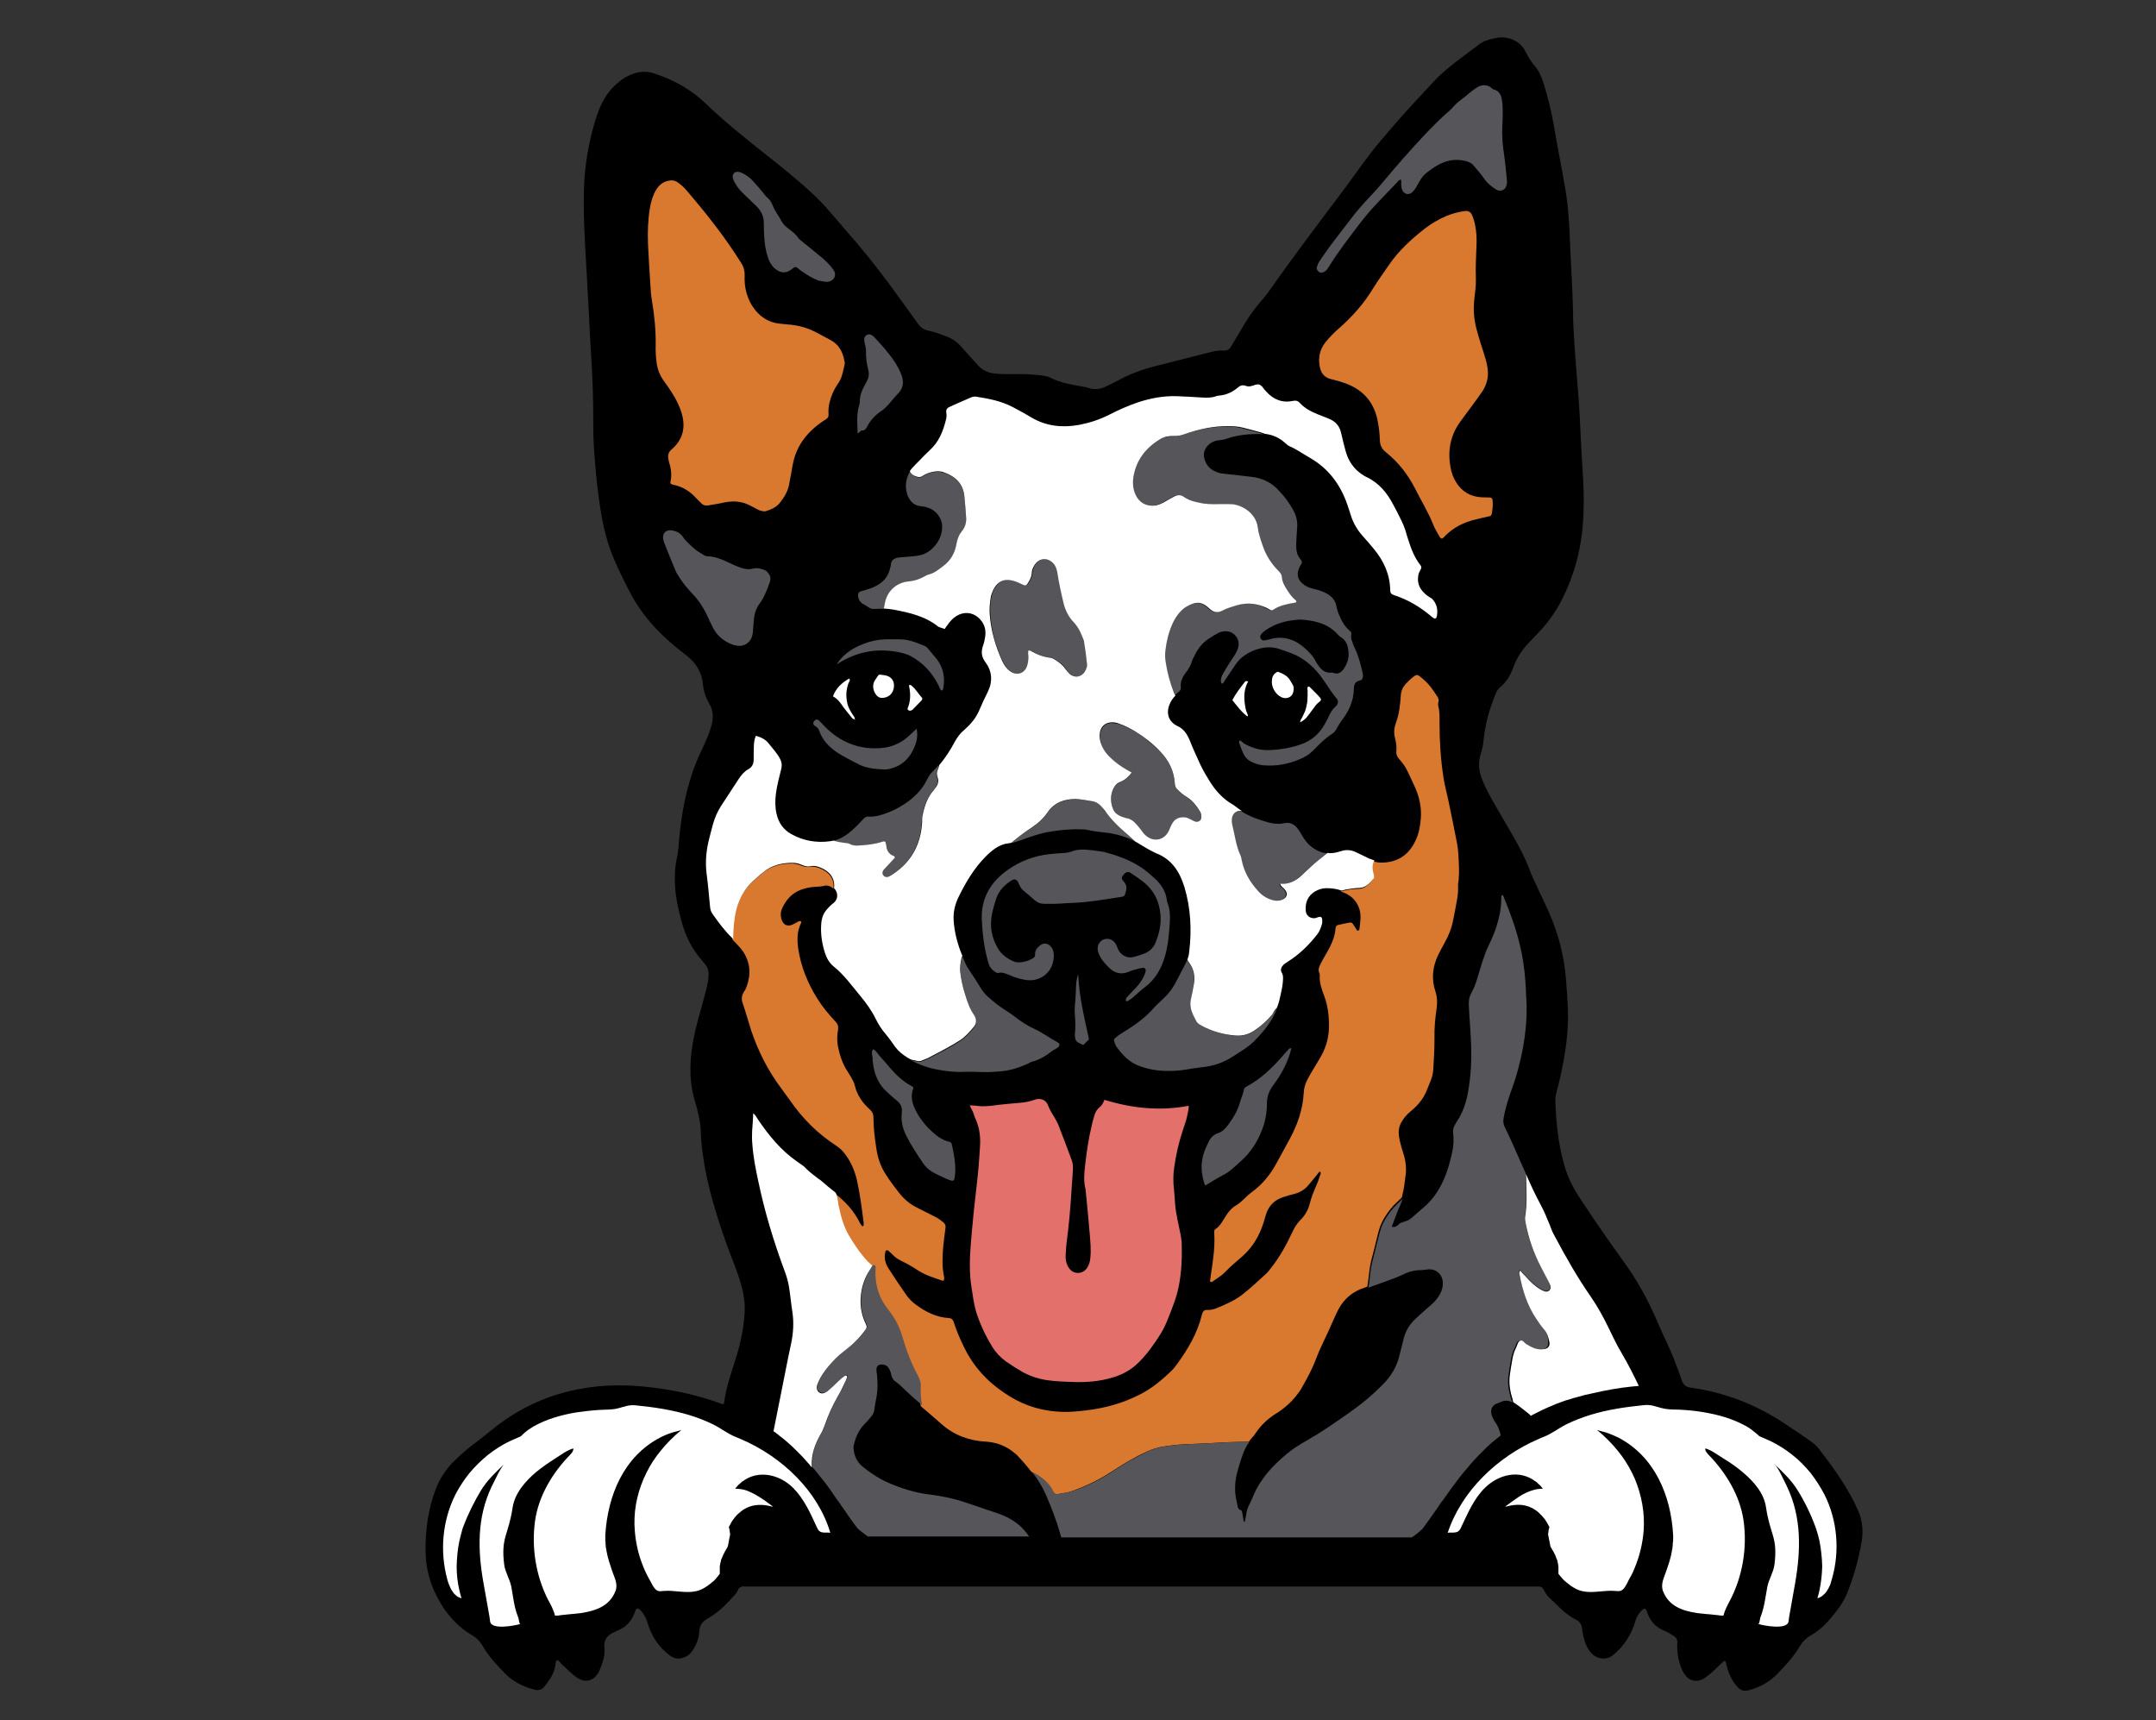 <?xml version="1.0" encoding="utf-8"?>
<!-- Generator: Adobe Illustrator 24.0.1, SVG Export Plug-In . SVG Version: 6.00 Build 0)  -->
<svg version="1.1" id="New_group_1_" xmlns="http://www.w3.org/2000/svg" xmlns:xlink="http://www.w3.org/1999/xlink" x="0px"
	 y="0px" viewBox="0 0 979.2 781.2" style="enable-background:new 0 0 979.2 781.2;" xml:space="preserve">
<rect x="0" y="0" width="979.2" height="781.2" fill="#333333" stroke="none"/>
<style type="text/css">
	.st0{fill:#D9782F;}
	.st1{fill:#E4706B;}
	.st2{fill:#55555A;}
	.st3{fill:#FFFFFF;}
</style>
<g>
	<path d="M252.9,753.8c-0.6,0.8-0.6,1.7-0.7,2.4c-0.5,3.8-2.7,6.8-5,9.7c-1.3,1.6-3.1,1.8-5,1.2c-4.9-1.4-9.3-3.6-12.8-7.2
		c-3.7-3.8-7.4-7.7-10.1-12.4c-1.3-2.3-3.1-4-5.4-5.3c-7-4.2-12-10.4-15.6-17.5c-3.1-6.1-4.9-12.8-5-19.8
		c-0.2-9.8,1.1-19.5,4.6-28.7c1.7-4.5,4.2-8.4,7.5-11.9c3.6-3.7,7.5-7,11.6-10c3.9-2.9,7.4-6.1,11.3-8.8
		c10.7-7.6,22.6-12.6,35.5-14.9c10.7-2,21.5-1.9,32.2-0.6c10.6,1.3,21,3.5,31,7.2c1.7,0.6,1.8,0.6,2-1.1c0.9-6.5,3.1-12.7,5.1-19
		c2.2-6.9,3.7-13.9,4.1-21.1c0.3-5.3-0.8-10.5-2.5-15.6c-1.7-5.4-4-10.6-5.9-16c-4.4-12.5-8.3-25-10.3-38.1c-0.6-4-1.1-7.9-1.2-11.9
		c-0.1-5.3-1.5-10.5-3-15.5c-2.6-9.5-2-18.8-0.1-28.2c1.4-6.9,3.6-13.6,5.3-20.4c0.6-2.4,1.2-4.8,1.3-7.3c0.1-2-0.3-3.8-1.7-5.3
		c-0.4-0.5-0.8-1-1.2-1.5c-4.8-5.3-7.7-11.5-9.5-18.3c-1.7-6.3-3-12.6-2.9-19.1c0-3,0.2-6.1,0.9-9.1c0.9-4,0.9-8.1,1.4-12.1
		c1.4-12.6,4.1-24.8,9.5-36.2c1.8-3.8,3.5-7.5,4.7-11.5c1.1-3.7,1.1-7.2-1-10.6c-1.6-2.7-2.5-5.7-2.8-8.9c-0.5-5.5-3.5-9.8-7.7-13
		c-4.9-3.7-9.6-7.7-13.8-12.2c-4.9-5.3-9-11-12.2-17.4c-2.9-5.8-5.9-11.5-8.1-17.6c-2.9-7.9-4.4-16.2-5.5-24.5
		c-1-7.3-1.6-14.6-2.1-21.9c-0.5-6.5-0.3-12.9-0.4-19.4c-0.1-9.1-0.6-18.2-1.2-27.3c-0.3-4.6-0.4-9.3-0.7-13.9
		c-0.4-7.3-0.8-14.7-1.2-22c-0.7-11.7-1.4-23.4-1.1-35.2c0.3-10.7,2.1-21.2,5.2-31.4c1.6-5.3,3.8-10.4,7.6-14.5
		c2.7-2.9,5.8-5.3,9.6-6.6c3.1-1.1,6.3-1.2,9.4-0.2c8.8,2.9,16.7,7.2,23.4,13.6c8.4,8.1,17.5,15.4,26.7,22.7
		c7.5,5.9,15,11.9,22,18.4c5.4,5,10,10.8,14.8,16.3c7,7.9,13.6,16.1,19.9,24.6c4.4,6,8.8,12,13.1,18.1c1.2,1.6,2.5,2.7,4.6,3.1
		c3.1,0.6,6,1.8,8.9,2.9c2.6,1,4.7,2.7,6.5,4.8c2.4,2.7,4.8,5.4,7.2,8c2,2.2,4.5,3.5,7.5,3.8c2.9,0.3,5.8,0.3,8.6,0.3
		c4.1-0.1,8.1,0,12.2,0.5c1.6,0.2,3.2,0.4,4.6,1.1c4.7,2.4,9.9,3.2,15,4.1c0.6,0.1,1.3,0.2,1.9,0.4c3,1.1,5.8,0.8,8.6-0.6
		c1.9-0.9,3.8-1.8,5.6-2.8c5.3-2.9,10.9-4.9,16.8-6.4c8.1-2.1,16.3-4.1,24.4-6.2c2.1-0.5,4.2-1,6.4-0.8c1.7,0.1,2.7-0.6,3.5-2
		c1.1-2,2.4-3.9,3.6-6c3.1-5.6,6.7-10.9,11-15.7c0.8-0.9,1.5-1.9,2.2-2.8c11.2-16,23-31.5,34.7-47.1c5.5-7.4,10.6-15,16.6-22
		c3.4-4,6.8-8,10.4-12c4.3-4.8,8.8-9.5,13.2-14.3c6.1-6.6,13.6-11.6,20.7-17c1.9-1.5,4.2-2.3,6.6-2.8c1.9-0.4,3.7-0.7,5.7-0.4
		c4.2,0.7,7.3,2.9,9.1,6.6c1.1,2.2,2.3,4.3,4,6.2c2,2.2,3.1,5,4,7.8c2,6.3,3.6,12.8,4.7,19.3c1.6,9.4,3.5,18.7,5.1,28.1
		c1.4,7.9,1.9,15.9,2.2,23.9c0.4,8.3,0.8,16.6,1.2,24.9c0.1,2.2,0.1,4.5,0.2,6.7c0.1,10.3,1,20.6,1.8,30.9
		c0.7,8.2,1.3,16.4,1.6,24.6c0.3,7.1,0.8,14.2,1.2,21.3c0.8,14.5,0.2,28.9-4.6,42.9c-2.8,8.2-6.5,16-12,22.8
		c-2.5,3.1-5.4,5.9-8.1,8.8c-3,3.2-5.4,6.7-6.9,10.9c-1.3,3.6-3.1,6.8-6.1,9.3c-1.1,0.9-1.7,2.1-2.2,3.4c-2.7,6.6-4.6,13.5-5.3,20.6
		c-0.2,2.2-0.6,4.3-1.3,6.3c-1.1,3.5-1,6.8,0.2,10.3c1.7,4.8,4.2,9.2,6.7,13.5c2.9,5.1,6,10.2,8.9,15.4c2.2,3.9,4.3,7.9,5.9,12.1
		c2.6,6.8,6,13.2,9,19.9c4.4,9.8,7.1,20,8,30.7c0.4,4.7,0.7,9.4,0.9,14.1c0.4,10.5-1.3,20.7-3.5,30.9c-0.5,2.1-1,4.2-1.6,6.3
		c-0.3,1.3-0.7,2.6-0.6,4c0.3,10,1.3,19.9,4.1,29.6c1.5,5.4,4.1,10.4,7.2,15.1c6.3,9.6,12.9,19.1,19.6,28.4
		c5.9,8.1,10.8,16.8,14.8,26c2.7,6.5,6,12.8,8.5,19.3c1.2,3,2.3,6,3.3,9c0.7,1.9,1.8,2.8,4,3.1c15.2,2.1,29.2,7.5,42,15.9
		c4.4,2.9,8.8,5.8,13.1,8.9c1,0.8,2,1.6,2.8,2.6c6.2,8,12.1,16.1,16.6,25.2c0.2,0.4,0.4,0.9,0.6,1.3c2.8,5.3,3.5,10.8,2.4,16.7
		c-1.4,7.9-3.6,15.6-6.6,23c-1.8,4.3-4.7,8-7.7,11.5c-2.5,3-5.4,5.5-8.7,7.4c-2.1,1.2-3.7,2.8-4.9,4.8c-2.7,4.7-6.4,8.6-10.1,12.5
		c-3.6,3.8-8.1,6.2-13.1,7.6c-2.7,0.7-4.1-0.1-5.9-2.3c-2.3-2.9-3.6-6.2-4.4-9.7c-0.3-1.6-0.7-1.7-1.8-0.6c-1.9,1.8-3.7,3.7-5.8,5.4
		c-0.7,0.5-1.4,1.1-2.1,1.6c-3.7,2.4-7.4,1.5-9.6-2.3c-1.8-3.2-2.7-6.8-2.9-10.5c-0.1-1-0.1-2.1,0-3.1c0.1-1.4-0.5-2.5-1.7-3.2
		c-1.4-0.9-2.8-1.8-4.4-2.4c-3.7-1.5-6.1-4.2-7.5-8c-0.1-0.3-0.2-0.6-0.3-0.9c-0.6-1.3-1.1-1.4-2.1-0.4c-1.7,1.6-2.7,3.5-3.3,5.7
		c-1,3.5-2.7,6.6-4.9,9.6c-1.5,2-3.3,3.7-5.2,5.3c-2.5,2.1-6.7,1.8-9.2-0.6c-2.2-2.2-3.3-4.8-4-7.8c-0.3-1.3-0.5-2.7-0.7-4
		c-0.2-1.7-1.1-3-2.6-3.8c-4.9-2.3-8.3-6.4-12.2-10c-1.1-1-2-2.3-2.6-3.7c-0.5-1-1.2-1.4-2.3-1.4c-0.7,0-1.4,0-2.2,0
		c-119,0-238,0-357,0c-0.5,0-1,0-1.4,0c-1.6-0.2-2.6,0.4-3.2,1.9c-0.2,0.6-0.6,1.1-1,1.6c-3.7,4.1-7.5,8.2-12.4,10.9
		c-2.5,1.4-3.8,3.1-4,6c-0.2,3.2-1.3,6.2-3.2,8.9c-0.8,1.1-1.7,1.9-2.8,2.5c-2.6,1.3-5,1.3-7.4-0.5c-5.1-3.8-8.3-8.8-10.1-14.8
		c-0.6-2.1-1.6-4-3.1-5.6c-1.4-1.4-2-1.3-2.6,0.6c-1.4,4.1-4,7-8.1,8.6c-0.4,0.2-0.9,0.5-1.3,0.6c-3.2,1.4-4.9,3.5-4.5,7.2
		c0.4,3.6-0.9,6.9-2.2,10.2c-0.3,0.7-0.7,1.3-1.1,1.9c-2.2,3-5.5,3.6-8.6,1.7c-2.9-1.8-5.1-4.4-7.6-6.5
		C254.3,754.7,253.9,754,252.9,753.8z"/>
</g>
<g>
	<path class="st0" d="M662.5,390.5c-0.1-2.5-0.3-5-0.7-7.3c-1.3-6.6-2.6-13.2-4-19.8c-0.7-3.4-1.7-6.9-2.2-10.3
		c-1.3-8.3-1.8-16.6-1.8-24.9c0-2.5,0.1-4.9-0.5-7.3c-0.2-0.7-0.2-1.5,0-2.2c0.3-0.9,0-1.6-0.5-2.4c-1.8-2.8-3.6-5.5-6.2-7.7
		c-3.1-2.7-3-2.8-6.1-0.1c-0.8,0.7-1.5,1.5-2.2,2.2c-1.3,1.5-2,3.2-2.1,5.2c-0.3,4.2-0.7,8.3-2.2,12.3c-0.8,2.2-1,4.3-0.5,6.6
		c0.5,2,0.9,4,0.7,6c-0.2,1.5,0.2,2.6,1.2,3.8c1.7,1.9,3.1,3.8,4.1,6.1c1,2.1,2,4.2,3,6.4c2.1,4.6,3.2,9.5,2.8,14.6
		c-0.3,3.5-0.9,7-2.5,10.2c-3.1,6.4-8.1,9.7-15.3,9.8c-1.3,0-2.5-0.2-3.7-0.6c-0.9,1.4-1.1,2.9-0.7,4.6c0.1,0.7,0.5,1.5,0.5,2.2
		c0.1,0.5,0.1,1.2-0.2,1.5c-1.7,2-3.3,4.2-6.5,4.2c-2,0-4,0.3-6,0.7c-0.7,0.1-1.3,0.3-2,0.5c0.7,0.2,1.4,0.5,2.1,0.8
		c4.6,2.1,7.2,6.5,6.9,11.6c-0.1,1.6-0.3,3.2-0.5,4.8c0,0.2-0.4,0.5-0.7,0.6c-0.1,0.1-0.4-0.1-0.5-0.3c-0.6-0.9-1.1-1.9-1.7-2.7
		c-0.3-0.5-0.8-0.8-1.4-0.7c-1.8,0.3-3.6,0.7-5.3,1.1c-0.7,0.1-1.1,0.6-1.2,1.3c-0.3,4.6-2.4,8.6-4.7,12.5c-0.7,1.2-1.4,2.4-2,3.6
		c-0.7,1.5-1.5,2.9-0.6,4.6c0.1,0.3,0.1,0.7,0.1,0.9c-0.2,3.2,0.8,6.1,1.9,9c1.7,4.4,2.3,9.1,2.3,13.8c0,4.8-1.1,9.3-3.4,13.5
		c-1.3,2.3-2.7,4.6-4.1,6.9c-0.8,1.3-1.5,2.6-2.2,3.9c-1.1,2-1.7,4.1-1.8,6.4c-0.4,7.4-2.8,14.2-6.3,20.7c-2,3.6-4,7.3-6,11
		c-2.7,5-6.1,9.3-10.6,12.7c-1.7,1.2-3.1,2.6-4.6,4c-1,0.9-1.9,1.8-3,2.4c-2.3,1.3-3.9,3.3-5.2,5.5c-1.3,2-2.3,4.1-4.4,5.4
		c-0.7,0.5-0.5,1.3-0.5,2c0.2,3.8,0,7.5-0.5,11.2c-0.3,2.6-0.7,5.3-1.1,7.9c-0.1,0.7-0.2,1.5-0.3,2.2c-0.1,0.3,0,0.7,0.4,0.7
		c0.2,0.1,0.5,0,0.6-0.1c2-1.5,4.2-2.6,5.9-4.5c2.4-2.5,5-4.6,7.6-6.9c3.8-3.3,6.7-7.5,8.6-12.2c0.9-2.2,1.6-4.4,2.2-6.7
		c1.3-4.4,4.2-7.1,8.5-8.3c1.5-0.5,3-0.9,4.6-1.3c2.5-0.7,4.5-1.9,6.2-3.9c1.3-1.5,2.6-3.1,3.9-4.7c0.5-0.5,0.7-1.3,1.5-1.5
		c0.5,0.7,0.1,1.3-0.1,1.8c-0.5,1.7-1.1,3.2-1.8,4.8c-1.1,2.6-2.2,5.3-2.9,8.1c-0.7,2.9-2.2,5.3-4.3,7.4c-1.7,1.7-2.8,3.7-3.8,5.9
		c-2.6,5.5-5.5,10.8-9.4,15.7c-0.7,0.9-1.4,1.9-2.3,2.7c-3.6,3.3-7.2,6.7-11.1,9.7c-3.5,2.6-7.6,4.4-11.6,6
		c-1.3,0.5-2.6,0.8-4.1,0.7c-1.3-0.1-1.9,0.7-2.2,1.8c-0.1,0.2-0.1,0.4-0.2,0.6c-2,8.3-6.3,15.4-11.2,22.2c-0.7,0.9-1.4,1.9-2.2,2.7
		c-4.5,4.4-9.4,8.5-15.1,11.3c-7.5,3.8-15.5,6-23.9,7c-3.5,0.4-7,0.8-10.6,0.7c-8.7-0.2-16.9-2.5-24.3-7.1c-3.2-2-6.2-4.2-9-6.7
		c-4.8-4.4-8.7-9.5-11.5-15.3c-1.9-3.8-3.6-7.8-4.9-11.8c-0.3-1-0.9-1.6-2-1.7c-5.8-0.3-10.7-2.8-15.3-6.2c-1.7-1.3-3.2-2.8-4.4-4.6
		c-2.6-3.8-5.2-7.6-7.7-11.5c-1.5-2.2-2.2-4.6-1.7-7.3c0.1-0.4,0.1-0.9,0.5-1.1c0.6-0.3,1,0.1,1.4,0.5c0.5,0.4,0.9,0.9,1.4,1.3
		c1.1,1.2,2.4,2.1,3.8,2.8c2.5,1.2,5,2.6,7.3,4.1c3.7,2.5,7.9,3.8,12,5.1c0.7-0.7,0.4-1.5,0.3-2.2c-0.9-4.5-0.7-8.9-0.3-13.4
		c0.3-2.8,0.6-5.5,1-8.3c0.2-1.2-0.1-2-1.1-2.8c-1.1-0.8-2-1.6-3.2-2.2c-2.8-1.4-5.5-2.8-8.3-4.2c-3.4-1.6-6.1-3.9-8.4-6.8
		c-2.1-2.7-4.2-5.4-6-8.3c-2.4-3.6-3.8-7.7-4.4-12c-0.7-4.6-1.3-9.3-1.3-14c0-1.5-0.5-2.6-1.6-3.6c-3.4-3-5.8-6.5-6.9-11
		c-0.6-2.3-2-4.2-3.2-6.2c-2.4-3.6-3.7-7.7-4.5-11.9c-0.4-2.4-0.3-4.7,0.1-7c0.3-1.6-0.1-2.8-1.3-4c-3-3.2-5.8-6.6-8.1-10.3
		c-4.4-7-7.5-14.6-8.7-22.9c-0.5-3.9-0.5-7.7,1.3-11.3c0.1-0.3,0.2-0.7-0.1-0.9c-0.2-0.1-0.6-0.1-0.9,0c-0.9,0.5-1.9,1.1-2.8,1.5
		c-2.3,1.1-4.2,0.2-5-2.2c-0.6-1.8-0.5-3.6,0.3-5.3c1.8-3.8,4.4-6.8,8.5-8.3c2-0.7,4.1-1.2,6.2-1.3c1.5-0.1,3-0.1,4.4-0.5
		c1.3-0.3,2.6,0.1,3.6,0.9c0.2,0.1,0.3,0.3,0.5,0.5c0.7-4.8-2.4-7.9-6.3-9.4c-1.4-0.5-2.9-0.9-4.4-0.6c-1.4,0.3-2.5-0.1-3.7-0.5
		c-1.3-0.5-2.6-0.9-4-1c-5-0.1-9.7,1-13.8,4.3c-1.1,0.9-2.2,1.9-3.4,2.9c-5.3,4.5-8.3,10.2-9.4,17c-0.5,3.4-0.8,6.9-0.8,10.4
		c1.6,1.6,3.2,3.2,4.6,5.1c3.4,5,3.9,10.2,1.9,15.9c-0.3,0.9-0.7,1.8-1.3,2.6c-1,1.6-1.3,3.3-0.6,5.2c1.4,4,2.5,8.2,3.8,12.2
		c3.2,9.6,7.7,18.5,13.8,26.6c1.3,1.8,2.6,3.6,4,5.5c5.6,8.1,12.4,14.9,20.7,20.3c1.7,1.1,3.2,2.5,4.4,4.2c2.6,3.5,4.2,7.4,5.2,11.6
		c1.4,6.3,2.2,12.6,3,19c0.1,0.5,0.1,1.1,0,1.6c0,0.1-0.3,0.3-0.4,0.3s-0.2-0.1-0.3-0.1c-0.3-0.5-0.6-0.9-0.9-1.3
		c-2.6-5.5-6.7-9.8-11.4-13.5c0.5,0.9,0.7,2.1,1.1,4.4c0.1,0.3,0.1,0.7,0.1,0.9c0.9,4.8,2.2,9.6,4.7,13.9c2,3.5,4.3,6.9,6.9,10
		c0.5,0.7,1.1,1.3,1.6,1.8c0.1,0.1,0.1,0.1,0.2,0.2c0.6,0.7,1.3,1.3,2,1.8c0.2,0,0.3-0.1,0.5,0c0.1,0,0.1,0,0.2,0
		c0.3,0.1,0.6,0.3,0.6,0.9c0,0.5,0,1.1-0.1,1.6c-0.3,6.7,1.6,12.6,5.9,17.8c3,3.7,5.1,7.8,6.4,12.4c1.8,6.3,4.1,12.3,7.3,18
		c0.5,0.9,1,3,1,3s-0.3,6,0.6,9.9c3.2,2.8,6.5,5.5,9.6,8.3c5.7,5,12.5,7.4,19.9,7.8c5,0.3,9.3,2,13.1,5.2c0.6,0.5,1.2,0.9,1.6,1.5
		c2.1,2.2,4.2,4.6,6,7c0.4,0.2,0.8,0.4,1.2,0.7c3.6,1.9,6.7,4.6,8.6,8.3c0.5,1.1,1.4,1.3,2.4,1.1c2.2-0.4,4.4-0.6,6.5-1.4
		c6.1-2.2,12-5,17.5-8.6c4.9-3.2,9.9-6.3,15.3-8.8c2.1-1,4.3-1.9,6.6-2.4c5.5-1.1,11-1.5,16.5-1.6c6.7-0.2,13.4-0.8,20.2-0.9
		c1.3,0,2.6,0,4-0.1c0.4-0.5,0.8-1.1,1.3-1.6c0.7-0.7,1.3-1.5,1.8-2.3c2.4-3.6,5.5-6.5,9.2-8.8s6.9-5.1,9.5-8.5c0.8-1,1.6-2,2.2-3.2
		c2.4-4.2,4.7-8.4,6.4-12.9c1.3-3.4,2.8-6.7,4.4-10c1.3-2.6,2.4-5.3,3.6-7.9c0.7-1.7,1.5-3.3,2.3-4.9c2.6-4.8,6.5-8.1,11.8-9.8
		c0.5-0.1,0.9-0.3,1.3-0.5c0.1-0.9,0.3-1.7,0.4-2.6c0.4-3,0.6-6,1.3-8.9c1-3.7,1.9-7.4,2.8-11.1c0.3-1.3,0.6-2.5,1-3.7
		c0.6-1.9,1.5-3.8,2.6-5.5c1.5-2.4,3.2-4.5,5.2-6.4c0.8-0.7,1.6-1.5,2.3-2.2c0.1-0.4,0.3-0.7,0.3-1.1c0.8-3,1.1-6.1,1.5-9.2
		c0.4-2.8,0.1-5.5-0.6-8.3c-0.4-1.5-0.9-2.8-1.3-4.3c-0.5-1.8-1-3.7-1.2-5.6c-0.2-2,0.1-3.8,1.1-5.6c1.1-2,2.5-3.6,4.3-5.1
		c3.2-2.6,5.8-5.7,7.3-9.5c0.6-1.4,1.1-2.8,1.7-4.2c0.8-1.9,1.2-3.8,1.3-5.9c0.3-4.5,0.5-9,0.5-13.5c-0.1-4.6,0.3-9.2,1-13.8
		c0.3-2.5,0.3-4.8-0.5-7.3c-2-5.8-1.4-11.4,1.2-16.8c0.9-1.9,2-3.8,3-5.7c1.8-3.2,3.1-6.5,3.8-10.2c0.7-3.2,1.2-6.3,1.8-9.5
		c0.4-2.2,0.5-4.4,0.4-6.7C662.8,398.2,662.7,394.4,662.5,390.5z"/>
	<path class="st0" d="M677.9,227.1c-0.1-0.7-0.5-1.2-1.3-1.2c-1.3-0.1-2.6,0-3.8-0.1c-5-0.3-8.7-2.5-11.4-6.7
		c-1.3-2.1-2.2-4.4-2.6-6.9c-1.4-7.5-0.1-14.5,4.4-20.7c2-2.7,4-5.4,5.9-8c1.5-2,2.9-4,4.3-6c2-3.2,2.8-6.7,2.2-10.4
		c-0.3-2.4-1.1-4.8-1.8-7.1c-1.1-3.2-2.1-6.5-3-9.8c-1.3-4.7-1.8-9.4-1.2-14.3c0.3-3.1,0.8-6.1,0.7-9.2c-0.2-5.2,0.1-10.4,0.3-15.7
		c0.1-2.2,0-4.5-0.3-6.7c-0.3-2.3-0.8-4.6-1.8-6.8c-0.7-1.4-1.7-1.8-3.1-1.7c-2.8,0.4-5.7,1.1-8.3,2.2c-3.6,1.5-6.9,3.4-10,5.8
		c-6,4.7-11.6,9.8-16,16.1c-2.6,3.8-5.3,7.5-7.7,11.4c-2,3.3-4.3,6.4-6.8,9.3c-2.6,3-5.5,5.9-8.6,8.6c-2.2,1.9-4.2,4-6,6.2
		c-2.6,3.3-3.4,7-2.6,11.1c0.5,2.8,2,4.9,5,5.6c2,0.5,4.2,1.1,6.2,1.8c8.3,2.9,13.4,8.5,15.1,17.2c0.6,3,0.9,5.9,1,8.9
		c0.1,2.3,1,4,2.8,5.4c5.5,4.4,9.8,9.9,13,16.1c2.8,5.6,6.2,11,8.5,16.9c0.7,1.8,1.8,3.4,2.7,5.1c0.3,0.5,0.5,0.9,1.2,1.1
		c0.3-0.2,0.7-0.4,0.9-0.7c4-4.3,9-6.8,14.7-8.1c1.8-0.5,3.8-0.9,5.6-1.3c0.7-0.1,1.3-0.4,1.4-1.1
		C677.9,231.4,678.1,229.2,677.9,227.1z"/>
	<path class="st0" d="M340.6,229.5c1.1,0.6,2.2,1.2,3.4,1.8c1,0.5,2,0.9,3.5,0.9c2.3-0.7,4.9-1.6,6.7-3.9c2.1-2.6,3.8-5.5,4.3-8.9
		c0.5-2.7,1.1-5.5,1.5-8.2c1.7-9.4,7.3-15.9,15.1-20.8c1-0.6,1.3-1.3,1.2-2.3c-0.1-1.7,0-3.4,0.4-5.1c0.7-3,1.9-5.9,3.7-8.5
		c2-2.6,2.5-5.9,3.2-9c0.1-0.5,0.1-1.1-0.1-1.6c-0.7-4.1-2.5-7.5-6.3-9.5c-2-1.1-4-2.1-6-3.2c-4.3-2.4-8.9-3.6-13.8-3.9
		c-1.3-0.1-2.6-0.3-3.8-0.4c-4.4-0.6-7.8-2.7-10.6-6.1c-1.9-2.4-3.2-5-4-8c-0.7-2.5-0.9-5-0.8-7.6c0.1-2.2-0.5-4.2-1.7-6
		c-7.3-11.7-15.9-22.5-24.9-33c-1.1-1.3-2.4-2.4-3.8-3.4c-1.3-0.9-2.8-1.1-4.3-0.7c-2.5,0.5-4.2,2-5.5,4.1c-1.5,2.5-2.3,5.3-2.8,8.1
		c-0.9,5.4-1.1,10.8-0.9,16.3c0.3,6.3,0.7,12.6,1.1,18.9c0.1,2.3,0.3,4.7,0.7,7c1.1,6.7,1.8,13.4,1.7,20.1c-0.1,2.9,0.1,5.8,0.5,8.7
		c0.4,2.5,1.3,4.8,2.6,6.8c0.7,1.1,1.5,2.1,2.2,3.1c2.5,3.6,4.8,7.3,6.2,11.5c2.3,6.7,1.2,12.7-4.3,17.4c-1.3,1.1-1.7,2.4-1.5,3.9
		c0.1,0.7,0.2,1.3,0.4,1.9c0.9,2.9,1.3,5.8,0.6,8.9c-0.1,0.6,0.1,1,0.8,1.2c0.4,0.1,0.9,0.2,1.3,0.3c3.6,0.9,6.7,2.8,9.2,5.5
		c0.8,0.9,1.6,1.6,2.5,2.5c0.9,1.1,2,1.4,3.4,1.2c2.5-0.5,5.1-0.8,7.5-1.4C333.6,227.3,337.1,227.7,340.6,229.5z"/>
</g>
<g>
	<path class="st1" d="M501.6,499.4c-0.5,1.3-1.1,2.5-2.2,3.4c-1.5,1.2-2.2,2.8-2.6,4.6c-0.3,1.1-0.7,2.2-0.9,3.4
		c-1.5,6.1-2.4,12.4-3.1,18.6c-0.4,3.5-0.7,7,0.2,10.5c0.1,0.6,0.1,1.3,0.2,1.9c0.6,6.1,1.2,12.1,1.7,18.2c0.3,3.7,0.7,7.5,0.3,11.2
		c-0.1,1.3-0.4,2.5-1,3.7c-0.9,1.8-2.3,3-4.5,3.1c-2.3,0.1-3.8-1.3-4.8-3.2c-0.8-1.6-1-3.3-0.9-5c0.1-1.8,0.2-3.6,0.4-5.4
		c1.1-8.2,1.8-16.3,2.3-24.6c0.2-2.9,0.4-5.8,0.6-8.7c0.1-1.7-0.1-3.2-0.7-4.7c-1.9-5.1-3.8-10.2-5.8-15.3c-0.4-1.1-1-2.1-1.6-3.2
		c-1.2-2-2.5-4-3.3-6.2c-0.9-2.3-3.4-3.2-5.8-2.4c-2.3,0.9-4.8,1.3-7.2,1.5c-3.2,0.3-6.4,0.5-9.6,0.9c-3.3,0.5-6.5,0.9-9.9,0.4
		c-0.9-0.1-1.7-0.1-3-0.2c0.6,1.3,1.1,2.1,1.5,3c0.4,1,0.6,2,1.1,3c1.9,4.1,2.4,8.4,2.1,12.8c-0.3,4.6-0.6,9.2-1.1,13.8
		c-0.5,5.1-1.2,10.2-1.7,15.3s-1,10.2-1.4,15.3c-0.5,6.4-0.7,12.8,0.3,19.2c0.6,3.9,1.1,7.9,2.2,11.6c1.8,5.5,4.2,10.7,7.3,15.7
		c1.6,2.6,3.8,4.9,6.3,6.7c2.5,1.7,5,3.3,7.6,4.8c3.4,1.8,7,3,10.9,3.6c3.7,0.5,7.5,0.7,11.2,0.8c6.5,0.3,13-0.2,19.3-2.2
		c4.4-1.4,8.2-3.6,11.4-6.9c3.8-3.8,6.9-8.2,9.7-12.7c2.5-4,4-8.5,5.7-12.9c1.1-2.9,2-5.8,2.6-8.9c1.3-6.5,1.5-13.2,1.3-19.8
		c-0.1-1.2-0.3-2.3-0.5-3.5c-0.9-4.6-2.1-9.2-2.5-13.9c-0.1-2.2-0.3-4.5-0.5-6.7c-0.4-3.3-0.4-6.6,0.1-9.9c0.8-5.6,2-11.1,3.8-16.5
		c0.5-1.6,1.1-3.2,1.6-4.9c0.3-1,0.5-2,0.7-3.1c0.3-1.1,0.5-2.2,0.5-3.5C527,504.6,514.3,503.3,501.6,499.4z"/>
</g>
<g>
	<path class="st2" d="M701.2,603.4c-1.3-1.5-2.5-3.2-3.6-4.9c-4.1-6.2-6.3-13-7.6-20.2c-0.1-0.5-0.3-1,0.3-1.7
		c0.9,0.9,1.7,1.8,2.6,2.8c2,2.2,4.2,4.3,6.7,5.8c0.7,0.4,1.3,0.7,2,0.9c1.6,0.4,2.8-0.8,2.5-2.3c-0.1-0.7-0.5-1.4-0.8-2
		c-1.1-2.2-2.3-4.4-3.4-6.5c-3.4-6.3-5.8-13.1-7.1-20.2c-0.2-1.1-0.4-2.1-0.2-3.2c0.9-5.3,0.6-10.6,0.5-16c0-1.1-0.1-2.1-0.2-3.2
		c-3.2-7-6.1-14.1-9.5-21c-0.7-1.3-0.7-2.6-0.5-4c0.7-3.9,1.8-7.7,3.1-11.4c0.8-2.3,1.7-4.6,2.4-7c3.7-12.3,5.7-24.8,4.7-37.7
		c-0.1-1.9-0.1-3.8-0.3-5.8c-0.4-5.8-1.2-11.4-2.6-17.1c-1.8-7.4-4.4-14.5-7.3-21.5c-0.1-0.4-0.3-0.8-1-0.7c-0.1,2.3-0.1,4.7-0.5,7
		c-0.9,5.4-2.6,10.3-5,15.2c-0.7,1.5-1.5,3.1-2,4.7c-1.3,3.6-2.4,7.3-3.5,11c-0.7,2.2-1.4,4.3-2.5,6.2c-1.1,1.9-1.4,3.8-1.3,5.9
		c0.2,3.8,0.4,7.5,0.7,11.2c0.5,7.7,0.7,15.4-0.3,23.1c-0.8,6.7-2.1,13.1-6,18.7c-0.2,0.3-0.3,0.6-0.5,0.9c-0.9,1.3-1.2,2.7-1,4.3
		c0.3,2.6,0.2,5.2-0.3,7.7c-0.7,3.6-1.7,7.3-3,10.8c-2,5.3-4.7,10-8.9,14c-2.2,2-4.6,3.9-6.8,5.9c-0.9,0.8-2,1.3-3.1,1.6
		c-1,0.3-2,0.5-2.8,1.4c-0.7,0.7-1.7,1.3-3,0.9c1.2-3,2.2-6,3.4-8.7c0.6-1.3,1.1-2.6,1.6-4c-0.7,0.8-1.5,1.5-2.3,2.2
		c-2,1.9-3.8,4-5.2,6.4c-1.1,1.7-2,3.5-2.6,5.5c-0.4,1.2-0.7,2.5-1,3.7c-0.9,3.7-1.9,7.4-2.8,11.1c-0.8,2.9-0.9,5.9-1.3,8.9
		c-0.1,0.9-0.3,1.7-0.4,2.6c2.8-1,5.5-2,8.3-3c2.6-0.9,5.2-1.9,7.7-3.1c2.6-1.3,5.4-1.9,8.3-1.9c0.9,0,1.9-0.2,2.8-0.3
		c3.6-0.3,6.4,2.1,6.7,5.8c0.1,1.8-0.3,3.6-1.2,5.2c-1,1.9-2.4,3.6-4,5c-1.4,1.2-2.8,2.4-4.1,3.6c-1.1,1-2.2,2-3.3,3
		c-2.7,2.6-4.5,5.7-5.3,9.3c-0.6,2.4-1.2,4.8-1.8,7.1c-1.2,5.2-3.8,9.5-7.5,13.2c-5,5.1-10.4,9.5-16.2,13.5
		c-6,4.2-11.9,8.3-18.2,11.9c-3.2,1.8-6.5,3.8-9.3,6.2c-6.3,5.2-11.8,11.1-15.1,18.8c-0.5,1.3-1.1,2.6-1.7,3.8
		c-0.8,1.5-1.4,3.1-1.6,4.8c-0.1,1.2-0.5,2.3-0.7,3.4c-0.1,0-0.3,0-0.4,0c-0.2-1.4-0.5-2.7-0.7-4.1c-0.1-0.4-0.2-1.1-0.5-1.1
		c-1.8-0.5-1.6-2.1-1.9-3.4c-1.3-5-1.1-9.9,0.4-14.9c0.6-1.9,1.1-3.9,1.8-5.8c0.8-2.6,1.9-4.9,3.5-7.1c-1.3,0-2.6,0-4,0.1
		c-6.7,0.1-13.4,0.7-20.2,0.9c-5.5,0.2-11,0.5-16.5,1.6c-2.3,0.5-4.5,1.3-6.6,2.4c-5.3,2.5-10.4,5.5-15.3,8.8
		c-5.4,3.6-11.3,6.4-17.5,8.6c-2.1,0.7-4.4,0.9-6.5,1.4c-1,0.2-1.9-0.1-2.4-1.1c-1.9-3.8-5-6.4-8.6-8.3c-0.4-0.2-0.8-0.4-1.2-0.7
		c2.5,3.2,4.6,6.6,6.3,10.4c2.5,5.8,4.8,11.6,6.5,17.7c0.1,0.5,0.3,1.1,0.5,1.7h159.2c0.2-0.1,0.4-0.3,0.6-0.4
		c0.9-0.7,1.8-1.3,2.6-2c0.5-0.5,1-0.9,1.5-1.3l0.1-0.1c0.2-0.3,0.4-0.5,0.6-0.8c1.8-2.4,3.5-4.9,5.2-7.3c0.5-0.7,1-1.4,1.5-2.1
		c0.1-0.3,0.3-0.5,0.5-0.8c0.5-0.8,1-1.5,1.6-2.2c0.1-0.1,0.1-0.1,0.1-0.1c2.2-3.2,4.5-6.3,6.9-9.5c0.9-1.2,1.9-2.4,2.8-3.5l1.5-1.7
		l0.7-0.9c0.3-0.3,0.5-0.6,0.8-0.9l1.5-1.7c0.5-0.5,1.1-1.1,1.6-1.7c1.1-1.1,2.2-2.2,3.2-3.2l0.4-0.4l0.4-0.4l0.9-0.8
		c0.6-0.5,1.1-1.1,1.7-1.5l1.8-1.5l0.9-0.7c0.3-0.3,0.6-0.5,0.9-0.7l0.1-0.1c-0.4-2-1.1-4-2.4-5.9c-0.8-1.1-1.5-2.4-1.8-3.7
		c-0.5-2.2,0.2-3.8,2.2-4.8c0.7-0.3,1.4-0.5,2.1-0.8c1.8-0.9,3.6-0.7,5.2,0.2c-0.1-0.4-0.3-0.8-0.5-1.2c-1.1-3.6-1.8-7.3-1.3-11
		c0.3-2.3,0.7-4.6,1.1-6.9c0.3-1.9,0.8-3.8,1.7-5.5c0.6-1.2,0.8-3,2.1-3.4c1.1-0.3,1.8,1.3,2.9,1.8c0.8,0.4,1.5,0.9,2.2,1.2
		c1.8,0.9,3.7,1.1,5.6,0.9c1.7-0.3,2.7-1.5,2.4-3.1C703.2,607.2,702.7,605.1,701.2,603.4z"/>
	<path class="st2" d="M454.8,687.8c-2.2-0.9-4.4-1.5-6.7-2.3c-3.1-1.1-6.3-2.2-9.4-3.2c-5.2-1.8-10.5-2.9-15.9-3.6
		c-7.1-0.8-13.8-2.9-20.2-5.8c-3.7-1.7-7.1-4-10.3-6.5c-2.5-1.9-4-4.4-4.5-7.5c-0.1-0.6-0.1-1.3-0.2-1.9c0.8-3.8,2.1-7.3,4.9-10.2
		c1.1-1.1,2.2-2.3,3.2-3.6c0.8-0.9,1.3-1.9,1.4-3.2c0.3-2.1,0.7-4.2,1.1-6.3c0.5-3.2,0.4-6.4,0.1-9.6c-0.1-0.4-0.1-0.9-0.2-1.3
		c-0.2-1.6,0.2-2.6,1.1-3c1.3-0.5,3.3-0.1,4.1,1c0.9,1.1,1.3,2.5,1.6,3.8c0.3,1.2,0.8,2.1,1.9,2.8c1.5,1.1,2.8,2.3,4.1,3.6
		c2.6,2.5,5.2,4.8,7.9,7.1c-0.9-3.9-0.6-9.9-0.6-9.9s-0.5-2-1-3c-3.2-5.8-5.5-11.8-7.3-18c-1.3-4.6-3.4-8.7-6.4-12.4
		c-4.2-5.2-6.1-11.1-5.9-17.8c0-0.5,0.1-1.1,0.1-1.6c0-0.6-0.3-0.8-0.6-0.9c-0.1,0-0.1,0-0.2,0s-0.3,0-0.5,0l0,0l0,0
		c-0.4,0.7-0.7,1.3-1.1,1.9c-2.2,3.2-3.4,6.9-4,10.7c-0.7,4.9-0.1,9.6,2.2,14c0.5,1,0.4,1.7-0.3,2.6c-2.6,3.7-5.9,6.7-9.5,9.5
		c-2.7,2-5.2,4.5-7.3,7.1c-1.8,2.1-3.4,4.4-4.5,7c-0.4,0.9-0.7,1.8-0.7,2.8c0.1,1.8,1.8,2.8,3.4,2.2c0.7-0.3,1.3-0.7,1.9-1.2
		c1.4-1.2,2.7-2.5,4-3.7c0.9-0.9,1.8-1.8,2.9-2.5c0.5-0.3,0.9-0.7,1.4-0.3c0.4,0.3,0.1,0.8-0.1,1.2c-0.1,0.4-0.3,0.8-0.5,1.2
		c-1.1,2.2-2.1,4.4-3.3,6.5c-2.5,4.4-4.6,8.9-6.2,13.7c-0.4,1.2-0.9,2.4-1.6,3.5c-2.8,4.6-4.5,9.5-4.2,14.9c0,0.2,0,0.3,0,0.5
		l1.3,1.5c0.9,1.2,1.9,2.3,2.8,3.5c2.5,3,4.7,6.2,6.9,9.5c0.1,0.1,0.1,0.1,0.1,0.1c0.5,0.7,1.1,1.5,1.6,2.2c0.2,0.3,0.3,0.5,0.5,0.8
		c0.5,0.7,1,1.4,1.5,2.1c1.7,2.5,3.4,5,5.2,7.3c0.2,0.3,0.4,0.5,0.6,0.8l0.1,0.1c0.5,0.5,0.9,0.9,1.5,1.3c0.9,0.7,1.7,1.4,2.6,2
		c0.2,0.1,0.4,0.3,0.6,0.4h73.2C464.3,693,460,689.8,454.8,687.8z"/>
	<path class="st2" d="M480.6,475.5c0.8-0.7,0.8-1.6-0.1-2.1c-3.6-1.9-6.8-4.4-10.5-6.1c-3.3-1.5-6.4-3.5-9.2-5.7
		c-1.5-1.2-3.1-2.2-4.8-3.3c-2.6-1.6-5-3.7-7.3-5.7c-1.5-1.3-2.6-2.8-3.6-4.5c-1.7-2.7-3.4-5.4-5.2-8.1c-0.3-0.5-0.7-1.1-1-1.6
		c-0.6-1.3-1.2-2.6-1.7-4c0,0.1-0.1,0.1-0.1,0.1c-0.2,0.4-0.3,0.8-0.4,1.2c-0.5,1.9-0.7,3.8-0.5,5.8c0.4,3.6,1.2,7.2,2.3,10.6
		c1,3.1,2.1,6.3,4,9.1c1.4,2,1.1,4-0.3,5.6c-1.8,2.1-3.6,4.2-6,5.8c-4.5,3-9.2,5.3-14,7.8c-0.9,0.5-2,0.8-3,1.3s-2,0.5-3.1,0.2
		c-0.5-0.2-1.1-0.2-1.6-0.3c-0.3-0.1-0.5-0.1-0.9-0.3c3.8,2.2,7.9,3.6,12.3,4.4c3.9,0.7,7.8,1.2,11.8,1c2.8-0.1,5.8,0,8.7,0.1
		c2.6,0.1,5.1-0.1,7.7-0.3c4.3-0.3,8.4-1.6,12.3-3.3c0.8-0.3,1.5-0.9,2.3-1.1c3.6-0.9,6.6-2.9,9.5-5.1
		C479.1,476.5,479.9,476.1,480.6,475.5z"/>
	<path class="st2" d="M448.9,437.2c0.5,1.9,1.6,3.2,3.2,4.2c0.3,0.2,0.9,0.5,1.2,0.4c2-0.5,3.8,0.4,5.5,1.1c2.2,1,4.4,1.6,6.7,2
		c6.4,1.3,13.5-3.1,13.1-11.8c-0.1-1.1-0.4-2.1-1.1-3c-1.5-2-3.8-2.2-5.5-0.5c-1.1,0.9-1.9,2.1-1.9,3.6c0.1,1.2-0.5,1.8-1.5,2.2
		c-0.7,0.3-1.3,0.7-2,0.9c-2.2,0.7-4.6,1.1-6.6,0.1c-2.8-1.3-5.4-3.2-6.9-6c-2-3.5-3.1-7.2-3-11.3c0.1-3.9,1.2-7.5,2.4-11.2
		c1.3-3.7,3.8-6.1,6.9-8.1c1.4-0.9,2.4-0.5,3.1,1c0.6,1.3,1.1,2.6,2.2,3.5c1.8,1.5,3.6,3,5.4,4.6c1.2,1,2.5,1.5,4.1,1.5
		c3,0,6,0.1,10.2-0.3c2.2-0.1,5.8-0.2,9.3-0.6c4.7-0.5,9.3-1.3,14-2c0.7-0.1,1.3-0.2,1.9-0.3c0.7-0.1,1.2-0.5,1.4-1.2
		c0.7-2,1.1-3.8-0.6-5.7c-1.2-1.3-1.1-2-0.1-3.1c1-1.3,2-1.6,3.4-0.7c1.7,1.1,3.4,2.3,5,3.5c3.9,2.9,6.5,6.6,7.7,11.4
		c1.5,6,0.6,11.4-1.7,16.9c-1,2.2-2.7,3.8-5,4.7c-1.7,0.6-3.4,1.2-5.2,1.6c-2.6,0.7-5.7-1.1-6.7-3.6c-0.4-0.9-0.7-1.9-1.2-2.6
		c-1.1-1.6-2.7-2.4-4.7-2c-1.6,0.3-3,1.7-3.3,3.5c-0.2,1,0,1.9,0.3,2.8c0.9,2.6,2.7,4.6,4.6,6.5c2.7,2.8,5.8,3.5,9.3,2
		c1.1-0.5,2.2-0.8,3.4-1.1c0.9-0.3,1.8-0.5,2.8-0.6c1.1-0.1,1.5,0.5,1.3,1.6c-0.1,0.5-0.3,1-0.5,1.5c-0.9,2.3-2.4,4.3-4.1,6.1
		c-1.2,1.3-2.4,2.5-3.5,3.7c-0.5,0.5-0.9,1-0.9,1.6c0,0.2,0.1,0.5,0.2,0.5c0.1,0.1,0.5,0.2,0.6,0.1c0.7-0.5,1.5-0.9,2.1-1.4
		c1.9-1.6,3.6-3.3,5.6-4.8c4.9-3.6,7.7-8.6,9.3-14.2c1.2-4.1,1.7-8.4,2-12.6c0.3-4,0.7-8.1-1-12c-0.1-0.4-0.1-0.9-0.2-1.3
		c-0.4-2.7-1.6-5.1-3.3-7.2c-1.3-1.6-2.8-2.8-4.4-4.2c-5.8-5.2-12.8-7.9-20.2-9.9c-0.9-0.3-1.9-0.3-2.8-0.5
		c-1.3-0.2-2.5-0.3-3.8-0.5c-3-0.3-6-0.5-8.9,0.7c-1,0.4-2,0.5-3.1,0.6c-2.1,0.1-4.2,0.3-6.4,0.5c-7.1,0.7-13.8,3.2-19.6,7.4
		c-7.5,5.4-11.8,12.6-11.5,22.1c0,0.5,0,1.1,0.1,1.6C446.3,425.3,447.2,431.3,448.9,437.2z"/>
	<path class="st2" d="M413.9,493.1c-3.7-2-6.7-4.8-9.5-8c-1.6-1.9-3.2-3.8-4.8-5.5c-1-1.1-1.6-2.5-3-3.2c-1.2,1.5-0.2,3-0.3,4.6
		c0,0.7,0.1,1.3,0.2,1.9c0.6,5.2,2.6,9.6,6.5,13.1c1.5,1.3,2.8,2.6,4.4,3.8c1.6,1.3,2.4,3,2.2,5c0,0.4-0.1,0.9-0.1,1.3
		c-0.2,3.3,0.4,6.2,2.2,9.8c2.2,4.4,5,8.5,7.7,12.5c1.4,2,3.2,3.4,5.4,4.5c1.5,0.7,3,1.5,4.6,2.2c0.9,0.4,1.8,0.7,2.7,1
		c0.7,0.2,1.2-0.1,1.4-0.9c0.1-0.7,0.2-1.5,0.3-2.2c0.3-4.5-0.5-8.9-1.5-13.3c-0.1-0.7-0.5-1.1-1.3-1.3c-1.6-0.3-3-1.1-4.4-1.9
		c-1.9-1.3-3.5-2.8-5.1-4.4c-2.5-2.6-4.6-5.6-6.1-8.9c-1.2-2.6-1.7-5.3-0.9-8.1C415,493.7,415,493.7,413.9,493.1z"/>
	<path class="st2" d="M488.4,471.8c0.5,1.6,2,1.9,3.1,2.5c0.9,0.5,1.3-0.8,2-1.3c0.4-0.3,0.8-0.7,1.1-1.1
		c-2.1-9.7-4.5-19.4-4.9-29.4c-0.8,1.9-0.9,3.7-1,5.6c-0.1,2-0.1,4-0.3,6.1c-0.3,2.3-0.4,4.7-0.2,7c0.2,2.6,0.3,5.4,0,8
		C488.1,470.1,488.2,470.9,488.4,471.8z"/>
	<path class="st2" d="M599.1,123.5c0.7,0.5,1.7,0.4,2.7-0.3c0.8-0.5,1.3-1.4,1.8-2.2c4.1-6.6,8.9-12.8,13.6-19
		c2.7-3.6,5.6-6.9,8.7-10.2c3-3.1,5.9-6.2,8.9-9.3c0.3-0.4,0.6-0.9,1.6-0.9c0,0.9,0,1.7,0,2.4c0.1,0.7,0.1,1.3,0.3,1.9
		c0.7,2.2,3,3,4.8,1.3c0.6-0.6,1.1-1.3,1.6-2c0.5-0.8,0.9-1.7,1.4-2.5c1.1-2.1,2.5-3.7,4.4-5c1.1-0.7,2-1.5,3.2-2.2
		c4.2-2.6,8.6-3.6,13.5-2.4c1.6,0.4,2.8,1,3.8,2.2c1.6,2,3.4,3.9,4.8,6c1.4,2,3.2,3.4,5.2,4.7s4.2,0.4,4.8-1.8
		c0.2-0.7,0.3-1.4,0.2-2.2c-0.3-3.7-0.7-7.5-1.2-11.2c-0.7-4.4-1.1-8.7-0.9-13.1c0.1-2.1,0.2-4.3,0.2-6.4c0-1.8,0-3.6-0.3-5.4
		c-0.3-2.4-1-4.6-3.8-5.3c-0.5-0.1-0.9-0.6-1.3-0.9c-1.8-1.3-3.8-1.3-5.8-0.3c-1,0.6-2,1.3-2.9,2c-1.8,1.5-3.6,3-5.5,4.4
		c-0.9,0.7-1.8,1.5-2.6,2.4c-0.6,0.6-1.1,1.3-1.7,1.8c-3.8,3.2-7.3,6.8-10.8,10.4c-7.1,7.5-13.8,15.2-20.4,23.1
		c-1.4,1.7-2.8,3.2-4.3,4.8c-3.6,3.8-7.1,7.7-10.2,11.9c-3.1,4.1-6.3,8.1-9.3,12.2c-1.5,2-2.8,4-4.2,6c-0.5,0.7-0.9,1.4-1.1,2.3
		C597.7,121.7,598.1,122.8,599.1,123.5z"/>
	<path class="st2" d="M375.3,128c1.5-0.1,2.8-0.5,3.6-1.9c0.7-1.4,0.3-2.7-0.6-3.9c-0.4-0.5-0.8-1-1.2-1.5c-1.5-1.7-3.1-3.2-4.9-4.6
		c-2.9-2.4-5.8-4.8-8.7-7.1c-0.3-0.3-0.7-0.5-0.9-0.9c-1.1-1.7-2.8-3-4.4-4.2c-1.2-0.9-2.4-1.9-3.1-3.2c-1.3-2.6-3.2-4.8-4.2-7.5
		c-0.5-1.2-1.1-2.4-2.1-3.2c-1.1-0.9-1.9-2.1-2.7-3.1c-1.4-1.7-2.8-3.2-4.2-4.8c-1.1-1.2-2.4-2.2-3.8-3c-0.7-0.4-1.5-0.8-2.4-1
		c-2-0.5-3.4,1-2.8,3c0.2,0.6,0.5,1.2,0.8,1.8c1,1.8,2.2,3.4,3.7,4.8c1.9,1.8,3.8,3.7,5.8,5.6c2.4,2.2,3.8,4.9,3.7,8.2
		c0,2.1,0.1,4,0.2,6.1c0.2,3.3,0.7,6.6,1.8,9.7c0.7,1.8,1.6,3.5,3.2,4.8c2.5,2,4.8,2.1,7.3,0.3c0.3-0.3,0.7-0.5,1-0.8
		c0.6-0.5,1.1-0.4,1.7,0c0.6,0.5,1.2,0.9,1.8,1.4c2.5,1.8,5,3.3,7.8,4.4C372.9,127.6,374.1,127.9,375.3,128z"/>
	<path class="st2" d="M542.1,447.1c0.7-3.6,0-7-2.2-10c-0.3-0.4-0.5-0.9-0.7-1.3c-0.2,0.5-0.4,0.9-0.6,1.4c-1.7,3.2-3.3,6.5-5,9.6
		c-1.4,2.5-3.2,4.8-5.3,6.7c-1.7,1.6-3.5,3.2-5,5c-4,4.4-8.9,7.6-13.9,10.7c-0.7,0.5-1.5,0.9-2.1,1.5c-1.5,1.1-1.6,1.3-1,2.9
		c0.3,0.7,0.5,1.4,1,2c2.5,3.4,5.3,6.4,9.3,8.1c4.4,1.8,9.1,2.6,13.8,2.6c2.5,0,4.9-0.1,7.3-0.5c3.2-0.5,6.5-1,9.8-1.4
		c4.5-0.6,8.7-2.2,12.5-4.7c3.2-2.1,6.6-4,9.4-6.7c3.6-3.6,6.8-7.4,9.1-11.8c0.6-1.1,1.1-2.3,1.6-3.6c-0.5,0.7-1,1.3-1.5,1.9
		c-0.3,0.4-0.5,0.8-0.7,1.3l0,0c-2.5,2.6-5,5.1-7.9,7.1c-0.4,0.3-0.9,0.5-1.3,0.8c-2.3,1.3-4.8,1.8-7.4,1.6
		c-5.5-0.4-10.7-1.9-15.6-4.5c-1.1-0.6-1.9-1.3-2.5-2.4c-0.4-0.9-0.9-1.7-1.3-2.6c-1.1-2.3-1.5-4.6-0.9-7.1
		C541.3,451.5,541.8,449.4,542.1,447.1z"/>
	<path class="st2" d="M523.7,229.6c1.8-0.1,3.3-0.9,4.8-1.7s3-1.7,4.5-2.5c1.5-0.7,2.8-0.8,4.2,0.2c2.3,1.6,5,2.4,7.7,2.8
		c2.3,0.4,4.7,0.5,7,0.5c2.2,0,4.5-0.1,6.7,0c4.8,0.2,11.4,4,12.2,10.4c0.4,2.8,1.3,5.6,2.2,8.3c1.5,4.4,3.9,8.3,7.2,11.6
		c0.9,0.9,1.5,1.8,1.6,3c0.1,1.7,0.9,3.3,1.8,4.8c1.3,2,2.5,4,4.4,5.5c0.3,0.2,0.5,0.5,0.3,0.8c-0.1,0.4-0.5,0.4-0.8,0.4
		c-3.4,0.5-6.7,1.1-9.7,3.2c-0.5,0.3-1,0.1-1.5-0.1c-1.1-0.5-2.1-1-3.2-1.5c-3.8-1.5-7.7-1.7-11.6-0.5c-2.2,0.7-4.6,1.3-6.6,2.4
		c-2.5,1.3-4.2,0.9-6.2-1c-3.8-3.6-6.7-2.5-10-0.9c-1.5,0.8-2.8,2-3.8,3.3c-1.1,1.4-2.1,3-2.8,4.6c-1.7,3.8-2.7,7.9-3.2,12
		c-0.2,1.8-0.1,3.6,0.1,5.4c0.7,4.8,2,9.4,3.7,13.9c0.2,0.5,0.4,0.9,0.7,1.4c0,0,0,0,0.1-0.1c0.6-0.6,1.3-1.2,1.9-1.7
		c0.6-0.5,1-1.1,0.9-1.9c-0.3-2.6,0.8-4.9,2.3-6.8c1.3-1.6,2.2-3.3,2.8-5.3c0.3-0.8,0.7-1.6,1.1-2.3c1.6-3.5,4-6.4,7.3-8.3
		c0.8-0.5,1.6-1.1,2.5-1.5c0.7-0.4,1.3-0.8,2-1c2.4-0.7,4.7-0.5,6.5,1.3s2.2,4.1,1.3,6.5c-0.3,0.9-0.8,1.8-1.3,2.6
		c-0.8,1.3-1.7,2.5-2.5,3.8c-1,1.6-2,3.2-3,5c-0.6,1.1-1,2.4-0.7,3.7c0.1,0.2,0.2,0.4,0.4,0.5c0.1,0.1,0.4-0.1,0.5-0.2
		c1.9-2.8,3.8-5.8,5.7-8.5c2.3-3.4,5.7-5.5,9.5-6.8c3.4-1.1,6.9-1.4,10.4-0.2c2.5,0.9,5.1,1.7,7.5,2.8c3,1.5,5.6,3.4,8,5.8
		c4.2,4.1,6.7,9.4,10.4,13.8c1,1.1,0.9,2.6-0.5,3.8c-1.5,1.3-2.4,3-3.2,4.8c-0.5,1.1-1.2,2.3-1.8,3.4c-2.5,4.4-6.2,7.4-10.9,9
		c-4.8,1.6-9.7,2.4-14.8,2.5c-2,0-4-0.2-6-0.9c-2.2-0.8-4.4-1.5-6.2-3.3c-0.1-0.1-0.4-0.1-0.6-0.1c-0.5,0.7-0.1,1.3,0.1,1.8
		c0.4,1.2,0.9,2.4,1.4,3.6c0.7,1.8,1.8,3.1,3.5,4c1.8,1,3.7,1.6,5.8,1.8c5.8,0.5,11.2-0.5,16.6-2.8c2.2-0.9,4.2-2.1,5.9-3.8
		c2.8-2.8,5.5-5.7,8.9-7.8c0.9-0.6,1.5-1.5,2-2.5c0.6-1.1,1.3-2.2,2-3.2c3.4-4.3,5.6-9.1,5.7-14.6c0-1.9,0.6-3.4,2.7-3.8
		c1.1-0.2,1.3-1,1.4-1.9c0.1-0.6-0.1-1.3-0.2-1.9c-0.9-3.6-1.7-7.3-3.4-10.7c-0.5-0.9-0.8-2-1.2-3s-0.7-2-0.5-3.1
		c0.3-1-0.2-1.6-0.9-2.2c-1.7-1.4-2.8-3.2-3.8-5.2c-0.9-1.9-1.7-3.7-2-5.7c-0.5-2.6-2-4.4-4.3-5.7c-1.4-0.8-2.9-1.4-4.4-1.8
		c-1.1-0.3-2.1-0.5-3.1-0.8c-1.3-0.4-2.6-1.1-3.6-2c-2-1.7-2.7-3.8-1.8-6.4c0.3-0.8,0.6-1.6,1.1-2.3c0.6-0.9,0.5-1.5-0.2-2.3
		c-1.7-1.9-2-4.1-2-6.5c0.1-2.4,0.2-4.9,0.4-7.3c0.3-2.8-0.1-5.5-1.5-8.1c-2-3.8-4.6-7.2-7.6-10.2c-3.2-3.2-7.2-4.9-11.7-5.4
		c-4.2-0.5-8.3-0.9-12.4-1.4c-1.2-0.1-2.3-0.3-3.4-0.8c-3-1.1-4.9-3.3-5.6-6.5c-0.4-1.9,0.1-3.6,1.3-5.1c1.5-1.7,3.4-2.6,5.5-2.8
		c1.2-0.1,2.3-0.3,3.4-0.7c4.9-1.7,10-2.2,15.1-2.1c0.6,0,1.1,0.1,1.7,0.1c-0.5-0.2-1.1-0.5-1.7-0.6c-2.8-0.8-5.5-1.4-8.3-2.2
		c-2.3-0.6-4.6-0.7-7-0.7c-6.7,0.1-13.2,1.4-19.4,3.6c-1.7,0.6-3.2,1-5,0.9c-2.2-0.1-4.3,0.3-6.2,1.4c-6.5,3.8-10.8,9.3-12.1,16.9
		c-0.5,2.9-0.3,5.8,1,8.5C517,228.2,520,229.9,523.7,229.6z M590.3,281.3c6.4,0.4,12.5,1.6,17.1,6.6c0.5,0.5,0.9,1,1.4,1.3
		c3,1.7,3.6,4.7,3.7,7.7c0.1,2.2-0.7,4.4-1.9,6.4c-1.2,1.7-2.6,3.2-5.1,2.2c-0.3-0.1-0.7-0.1-0.9-0.1c-2.7,0.3-4.4-1.2-5.8-3.2
		c-0.3-0.5-0.7-0.9-0.9-1.3c-1.3-2.8-3.5-5.1-5.9-7.1c-4.1-3.5-8.9-5-14.3-3.8c-1.1,0.3-2.2,0.6-3.4,0.8c-0.8,0.1-1.6-0.4-1.8-1
		c-0.3-0.7-0.1-1.3,0.3-1.8c0.7-0.9,1.5-1.5,2.4-2.1c3.6-2.3,7.4-3.7,11.6-4.2C587.9,281.5,589.1,281.5,590.3,281.3z"/>
	<path class="st2" d="M401.7,349.4c1.5,0.1,2.9-0.4,4.4-0.9c4-1.4,6.7-4.2,8.5-7.8c1.5-2.9,2.5-6,1.7-9.8c-1.1,1.1-2.1,1.9-3,2.8
		c-3.8,3.7-8.4,5.7-13.5,6c-9.9,0.7-18.4-2.8-25.4-10c-0.8-0.9-1.6-1.7-2.5-2.6c-0.5-0.5-1.2-0.5-1.7-0.1c-1.1,0.8-1.1,2-0.1,2.6
		c0.8,0.5,1.5,1,1.9,2c1.5,4.6,4.8,7.9,8.7,10.4c2.7,1.7,5.5,3.1,8.4,4.6C393.1,348.9,397.4,349.2,401.7,349.4z"/>
	<path class="st2" d="M407.9,296.1c1.9,0.4,3.8,0.8,5.5,1.7c5.7,3,9.8,7.5,12.7,13.1c0.5,0.9,0.7,2,1.5,2.7c0.5-0.2,0.7-0.5,0.8-1
		c0.9-4.8,0.1-9.4-3-13.4c-1.2-1.5-2.5-2.9-3.7-4.4c-0.5-0.7-1.1-1.3-2-1.6c-3.7-1.5-7.3-3-11.4-2.9c-1.8,0-3.6,0-5.4,0
		c-4.5,0-8.7,1.1-12.7,2.9c-4.2,1.9-7.7,4.5-10.2,8.5c0.3-0.2,0.5-0.3,0.8-0.5C389,296,398.1,294.2,407.9,296.1z"/>
	<path class="st2" d="M417.5,252.2c-2.1,0.4-4.2,0.5-6.4,0.7c-1.1,0.1-2.1,0.1-3.2,0.3c-1.9,0.3-3.2,1.2-3.3,3.3
		c0,0.4-0.1,0.9-0.3,1.3c-0.7,3.5-2.6,6-5.6,7.8c-1.5,0.9-3,1.5-4.7,2c-1.1,0.3-2,0.6-3,0.9c-1.1,0.4-1.3,0.9-1.3,2
		c0.1,1.6,0.8,2.8,2.2,3.7c0.8,0.5,1.7,0.9,2.5,1.5c0.9,0.7,1.9,0.9,3,0.8c1.3-0.1,2.6-0.1,4,0c0.2-0.9,0.3-1.7,0.5-2.6
		c1.1-5.4,5.3-9.2,10.8-9.7c2.4-0.2,4.6-0.9,6.7-2c0.7-0.4,1.5-0.9,2.3-1.1c2.6-0.6,4.6-2.2,6.6-3.8c3.4-2.6,5.4-6,6.1-10.2
		c0.4-2.3,1.2-4.2,2.7-6c1.4-1.6,1.9-3.6,1.7-5.7c-0.2-3.3-0.5-6.6-0.8-9.9c-0.6-5.7-4-9-9.2-10.8c-1.7-0.6-3.6-0.6-5.4-0.2
		c-1.6,0.4-3,0.9-4.4,1.8c-1,0.7-2,0.6-3,0.2c-1.3-0.5-2.2-1.3-2.8-2.3c-2.1,3.4-2.4,8.3-0.5,11.8c1.1,2.1,2.7,3.5,5.2,3.8
		c1.2,0.1,2.3,0.3,3.4,0.7c3.8,1.1,6.6,4.8,6.6,8.6C428,245.3,423,251.2,417.5,252.2z"/>
	<path class="st2" d="M455.3,300c0.9,1.9,2,3.6,3.7,4.8c3,2.2,6.5,1.1,7.7-2.5c0.4-1.3,0.6-2.7,0.6-4.1c0-0.9-0.3-1.9,0.1-2.9
		c0.3,0.1,0.7,0.1,0.9,0.2c2.8,1.7,5.8,2.8,9,3.2c0.6,0.1,1.3,0.4,1.8,0.7c2,1.1,3.8,2.5,5,4.4c0.5,0.8,1.1,1.6,1.9,2.2
		c2.2,2,5.3,1.6,6.9-1c0.8-1.3,1.2-2.8,1-4.3c-0.4-3.3-0.9-6.5-1.3-9.8c0-0.1-0.1-0.2-0.1-0.3c-1.1-2.9-2.4-5.8-4.5-8.1
		c-2.4-2.6-4-5.5-4.7-8.9c-1.1-4.6-2-9.2-2.8-13.8c-0.3-1.6-0.8-3.1-2-4.3c-2.7-2.6-6.5-2.1-8.4,1.1c-0.7,1.1-1.1,2.4-1.2,3.6
		c-0.1,1.9-0.9,3.2-1.9,4.7c-0.5,0.9-0.9,1.1-2.1,0.5c-1.3-0.7-2.7-1.3-4.1-1.7c-4.3-1.3-7.6,0.2-9.5,4.3c-0.5,1-0.8,2-1,3
		c-0.5,2.5-0.7,5.1-0.5,7.7C450.2,286.2,452.2,293.3,455.3,300z"/>
	<path class="st2" d="M504,343.8c2.3,2.2,4.9,4.2,7.7,5.8c0.7,0.4,1.4,0.9,2.3,1.3c-1.5,2-3,3.4-5.1,4.2c-1.5,0.6-2.5,1.6-3.2,3
		c-1.5,3.1-1.4,6.3-0.2,9.3c1,2.6,3.5,3.6,6,4.2c0.2,0.1,0.4,0.1,0.6,0.1c1.3,0.2,2.4,0.9,3.3,1.9c0.9,0.9,1.7,1.9,2.5,2.9
		c0.7,0.9,1.4,1.9,2.2,2.7c3.6,3.5,8.7,2.5,10.8-2c0.5-1.1,0.9-2.2,1.5-3.2c1.2-2,3-2.9,5.3-2.8c0.9,0,1.7,0.3,2.5,0.7
		c0.7,0.3,1.3,0.7,2,1c0.9,0.4,1.8,0.5,2.7-0.1c0.9-0.7,0.9-1.6,0.7-2.6c-0.1-0.9-0.5-1.6-1-2.3c-1.5-2.2-3.1-4.3-5.4-5.8
		c-1.7-1.1-3.3-2.3-4.7-3.8c-0.6-0.7-0.9-1.3-0.9-2.2c-0.3-5.8-2.7-10.7-6.7-14.8c-3.4-3.4-7.1-6.5-11.2-9c-2.4-1.5-4.9-2.6-7.5-3.5
		c-1.1-0.3-2.3-0.5-3.4-0.5c-2.4,0.1-4,1.3-4.8,3.6c-0.6,1.6-0.5,3.2-0.1,4.8C500.4,339.3,501.9,341.8,504,343.8z"/>
	<path class="st2" d="M586.5,476.2c-0.1-0.3-0.2-0.3-0.1-0.1C586.4,476.1,586.4,476.1,586.5,476.2
		C586.5,476.1,586.5,476.1,586.5,476.2L586.5,476.2z"/>
	<path class="st2" d="M586.6,476.2c-0.1,0-0.1,0-0.1-0.1l0,0C586.6,476.2,586.6,476.2,586.6,476.2z"/>
	<path class="st2" d="M548,538c2.8-1.9,5.9-3.5,8.9-5.2c1-0.6,1.9-1.4,2.8-2.1c1.3-1.1,2.4-2.1,3.6-3.2c5.3-4.6,8.7-10.4,10.8-17.1
		c0.9-3,1.3-6.1,1.3-9.2s0.9-5.8,2.8-8.3c3.8-5.1,6.8-10.6,8.3-16.8c0,0-0.1,0-0.1-0.1c-0.5-0.1-0.9,0.1-1.2,0.5
		c-1.1,1.2-2.2,2.4-3.2,3.6c-4.6,5.2-9.7,10-15.9,13.3c-0.6,0.3-1.1,0.7-1.2,1.5c-0.3,2-1.3,3.8-1.8,5.8c-1,3.7-3,6.9-5.2,9.9
		c-1.3,1.8-2.8,3.4-4.9,4c-2.5,0.9-3.7,2.8-4.6,5c-0.5,1.1-1,2.1-1.4,3.2c-1.9,5.2-1.5,10.2,0.2,15.3
		C547.6,538.1,547.9,538.2,548,538z"/>
	<path class="st2" d="M391.5,195.5c1.2,0.1,1.9-0.9,2.4-1.9c1.5-2.9,3.7-5.2,6.4-7c1.3-0.9,2.3-1.9,3.3-3c1.4-1.6,2.7-3.3,4.2-4.8
		c2.5-2.5,2.8-5.4,1.6-8.6c-0.7-1.9-1.6-3.5-2.6-5.2c-2.8-4.4-6.2-8.1-9.7-11.9c-1.1-1.2-2.4-1.6-3.4-1c-1.3,0.7-1.3,1.9-1.1,3.1
		c0.2,1.3,0.7,2.5,0.7,3.8c-0.1,3.1,0.3,6.1,1.1,9.2c0.4,1.6,0.2,3.2-0.6,4.7c-0.3,0.6-0.6,1.1-0.9,1.7c-1.3,2.4-2.5,5-2.4,7.9
		c0,0.5-0.1,1.1-0.3,1.6c-1.3,4.1-0.8,8.3-0.7,12.6C390.5,196.6,390.6,195.5,391.5,195.5z"/>
	<path class="st2" d="M594.6,394.2c2.5-2.5,5.3-4.4,8-6.7c-0.8-0.1-1.5-0.3-2.3-0.5c-3.6-1.2-6.3-3.4-8.3-6.6
		c-0.9-1.4-1.6-2.8-2.6-4.1c-1.5-2-3.5-3.1-6.2-2.5c-2.3,0.5-4.6,0.3-6.9-0.3c-4.4-1.2-8.7-2.7-12.5-5.1c-2.2-0.5-4.2,0.9-4.6,3.2
		c-0.1,0.9-0.1,1.9,0.1,2.8c1.2,4.8,1.7,9.7,3.8,14.2c0.3,0.6,0.3,1.3,0.5,1.9c1.1,5.4,3.8,10,7.3,14c1.7,1.9,3.8,3.4,6.3,4.2
		c1.6,0.5,3.2,0.6,4.7,0c2.3-0.9,2.8-3,1.2-4.8c-0.6-0.7-1.6-1-2-2.5c3.8,0.3,6.7-1.1,9.3-3.4C591.8,396.8,593.3,395.5,594.6,394.2z
		"/>
	<path class="st2" d="M426.3,347.4c-0.9,1-1.8,2-2.8,3c-1.1,1.1-1.9,2.4-2.5,3.7c-1.9,3.8-4.7,6.9-8.1,9.5c-2.8,2.1-5.9,3.9-9.2,5.2
		c-3,1.2-6,2.2-9.3,2c-1.1-0.1-1.8,0.5-2.5,1.3c-1.9,2.1-4,4.2-6.2,6s-4.7,3.1-7.4,3.7c1.6,0.5,3.2,0.8,4.9,1
		c0.9,0.1,1.7,0.1,2.5,0.5c1.4,0.7,2.8,0.7,4.4,0.7c3.6-0.1,7.2-0.6,10.7-1.8c0.8-0.3,1.1,0,1.3,0.9c0.1,0.7,0.2,1.5,0.4,2.2
		c0.3,1.5,1.1,2.5,2.5,3.2c0.4,0.2,1.1,0,1.2,1.1c-1.2,1.3-2.5,2.7-3.8,4.1c-0.5,0.5-0.9,0.9-1.3,1.4c-0.6,0.8-0.7,1.6-0.2,2.4
		s1.5,1.1,2.6,0.6c0.6-0.3,1.1-0.6,1.6-0.9c4.6-3,8.3-6.9,10.7-12c1.7-3.8,2.6-7.7,2.8-11.8c0.1-1.2,0.1-2.4,0.3-3.5
		c0.9-4,2.2-7.8,5-11c0.3-0.3,0.5-0.7,0.8-1.1c1.1-1.5,1.5-3.1,0.9-4.8c-0.5-1.2-0.4-2.3,0.1-3.4C426,348.8,426.2,348.2,426.3,347.4
		z"/>
	<path class="st2" d="M475.8,368.9c-1.9,2.8-4.4,5.1-7.3,7c-3.2,2.1-6.3,4.4-9.2,6.9c1.5-0.3,3-0.8,4.4-1.3
		c4.2-1.5,8.5-3.1,12.9-3.8c4.8-0.8,9.7-1.3,14.7-1.1c0.7,0,1.3,0,1.9,0.1c3.6,0.9,7.1,1.1,10.8,1.6c4.1,0.7,8.1,1.9,11.7,3.9
		c-2.2-1.9-4.4-3.9-6.5-5.8c-2.4-2.1-4.6-4.5-6.5-7.1c-0.9-1.1-1.7-2.2-2.6-3.2c-0.9-1.1-2.1-1.9-3.5-2.1c-2.6-0.5-5.3-1.1-7.9-1.1
		C483.4,362.9,478.9,364.4,475.8,368.9z"/>
	<path class="st2" d="M349.6,261.2c-0.1,0-0.1-0.1-0.1-0.1c-0.4-0.7-0.8-1.2-1.3-1.7c-0.5-0.4-1.1-0.7-1.9-0.9
		c-1.5-0.5-2.9-0.7-4.4-0.3c-1.9,0.5-3.6,0.2-5.4-0.4c-2-0.7-4-1.6-5.9-2.5c-2.9-1.4-5.9-2.6-9.1-2.7c-0.8,0-1.5-0.3-2.1-0.7
		c-1.5-0.9-3-1.8-4.2-2.9c-1.8-1.6-3.7-3.2-5.1-5.3c-1.3-1.8-3-2.6-5.2-2.9c-2.5-0.3-4.1,1.4-3.7,3.9c0.1,0.5,0.2,1.1,0.4,1.6
		c1.7,4.3,3.4,8.5,5.2,12.8c0.5,1.3,1.4,2.5,2.1,3.6c1.5,2.3,3.3,4.5,5.2,6.5c3.1,3.2,5.5,6.8,7.3,10.8c0.8,1.7,1.6,3.5,2.5,5.2
		c1.9,3.6,5,6.1,8.8,7.5c1,0.4,2,0.5,3.1,0.6c2.5-0.1,4.3-1.3,5.4-3.4c0.6-1.2,0.7-2.5,0.8-3.7c0.1-1.9,0.3-3.8,0.5-5.8
		c0.3-2.2,1-4.3,2.4-6.2c2.1-2.8,3.4-6.2,4.6-9.5c0.4-1.1,0.5-2,0.3-2.8C349.7,261.6,349.6,261.4,349.6,261.2z"/>
</g>
<g>
	<path class="st3" d="M399,316.5c0.5,0.3,1,0.3,1.2,0.4c3.3,0.1,5.5-1.9,5.8-5c0.3-2.8-1.3-4.9-4.3-5.3c-3.1-0.4-2.2-0.7-4,1.8
		c-0.3,0.4-0.6,0.9-0.8,1.4C396,312,397,315.2,399,316.5z"/>
	<path class="st3" d="M413.4,322.7c0.6-0.1,1-0.3,1.3-0.7c1.3-1.3,2.5-2.6,3.8-3.9c0.2-0.2,0.3-0.5,0.4-0.8
		c-0.1-0.3-0.1-0.5-0.3-0.6c-1.6-1.8-2.8-4-4.8-5.5c-0.1-0.1-0.4-0.2-0.6-0.2c-0.4,0.1-0.4,0.4-0.3,0.7c0.7,3.4,0.7,6.7-0.7,10
		C412,322.2,412.7,322.8,413.4,322.7z"/>
	<path class="st3" d="M388.4,326.6c0.1-0.1-0.2-0.1-0.3-0.1C388.1,326.8,388.2,327.1,388.4,326.6z"/>
	<path class="st3" d="M687.3,636.7c0.1,0.1,0.2,0.1,0.3,0.2c2.4,1.6,4.7,3.4,6.9,5.2c0.3,0.2,0.5,0.5,0.7,0.8
		c3.4-1.8,6.8-3.5,10.4-4.9c0.3-0.1,0.7-0.3,1.1-0.5l1.1-0.4l2.2-0.8c0.3-0.1,0.7-0.3,1.1-0.4l1.1-0.3l2.2-0.7l1.1-0.3
		c0.4-0.1,0.7-0.2,1.1-0.3l2.2-0.6l1.1-0.3l0.5-0.1l0.5-0.1l2.2-0.5c6-1.4,12-2.5,18-3.1c1.1-0.1,2.1-0.2,3.2-0.3
		c-2.4-5.1-5-10.1-7.8-14.9c-2.2-3.6-4-7.5-5.9-11.4c-2.3-4.8-4.9-9.5-7.9-13.9c-6.2-8.9-11.5-18.2-16.6-27.8
		c-0.9-1.6-1.6-3.2-2.2-5c-1.3-3.2-2.6-6.3-4.2-9.3c-2.5-4.6-4.6-9.2-6.7-14c0.1,1.1,0.2,2.1,0.2,3.2c0.1,5.3,0.4,10.7-0.5,16
		c-0.2,1.1,0,2.1,0.2,3.2c1.4,7.1,3.7,13.8,7.1,20.2c1.1,2.2,2.3,4.3,3.4,6.5c0.3,0.7,0.7,1.3,0.8,2c0.3,1.5-1,2.7-2.5,2.3
		c-0.7-0.2-1.4-0.5-2-0.9c-2.6-1.5-4.8-3.6-6.7-5.8c-0.9-0.9-1.7-1.8-2.6-2.8c-0.5,0.7-0.4,1.1-0.3,1.7c1.3,7.2,3.5,14.1,7.6,20.2
		c1.1,1.7,2.3,3.4,3.6,4.9c1.5,1.7,2,3.8,2.4,5.8c0.3,1.7-0.7,2.9-2.4,3.1c-2,0.3-3.8,0-5.6-0.9c-0.8-0.3-1.5-0.9-2.2-1.2
		c-1.1-0.5-1.8-2.1-2.9-1.8c-1.3,0.4-1.5,2.2-2.1,3.4c-0.9,1.7-1.4,3.6-1.7,5.5c-0.4,2.3-0.8,4.6-1.1,6.9c-0.5,3.8,0.2,7.5,1.3,11
		C687,635.9,687.2,636.3,687.3,636.7z"/>
	<path class="st3" d="M394.2,572.9c-0.1-0.1-0.1-0.1-0.2-0.2c-0.5-0.6-1.1-1.3-1.6-1.8c-2.6-3.1-4.8-6.5-6.9-10
		c-2.5-4.3-3.7-9.1-4.7-13.9c-0.1-0.3-0.1-0.7-0.1-0.9c-0.4-2.2-0.6-3.4-1.1-4.4c-0.1-0.1-0.2-0.2-0.3-0.3c-2.2-1.7-4.3-3.5-6.4-5.3
		l-0.1-0.1c-0.8-0.5-1.6-1.1-2.3-1.7c-1.9-1.4-3.7-2.9-5.3-4.6c-1-0.7-2-1.5-3.1-2.2c-7.5-5.2-13-12-18-19.4c-0.5-0.8-0.9-1.7-2-2.6
		c-0.1,2.9-0.3,5.4-0.5,8c-0.1,2-0.1,4,0.1,6.1c0.4,5.7,1.5,11.2,2.7,16.8c2.9,13.8,6.9,27.1,11.8,40.3c1,2.6,1.8,5.3,2.2,8
		c0.6,3.7,0.9,7.4,1.5,11.1c0.7,4.8,0.4,9.6-0.6,14.3c-0.9,4.4-1.9,8.8-2.7,13.2c-1.8,8.9-3.5,17.8-5.3,26.6l0.5,0.3l1.8,1.4
		c0.3,0.3,0.6,0.5,0.9,0.7l0.9,0.7l1.8,1.5c0.6,0.5,1.1,1,1.7,1.5l0.9,0.8l0.4,0.4l0.4,0.4c1.1,1.1,2.2,2.1,3.2,3.2
		c0.5,0.5,1.1,1.1,1.6,1.7l1.5,1.7c0.3,0.3,0.5,0.5,0.8,0.9l0.7,0.9l0.3,0.3c0-0.2,0-0.3,0-0.5c-0.3-5.4,1.5-10.3,4.2-14.9
		c0.7-1.1,1.1-2.3,1.6-3.5c1.6-4.8,3.7-9.3,6.2-13.7c1.3-2.1,2.2-4.4,3.3-6.5c0.2-0.4,0.4-0.8,0.5-1.2s0.5-0.9,0.1-1.2
		c-0.5-0.5-1,0-1.4,0.3c-1.1,0.7-2,1.7-2.9,2.5c-1.3,1.3-2.6,2.5-4,3.7c-0.5,0.5-1.2,0.9-1.9,1.2c-1.6,0.7-3.3-0.4-3.4-2.2
		c-0.1-1,0.3-1.8,0.7-2.8c1.1-2.6,2.7-4.8,4.5-7c2.2-2.6,4.6-5.1,7.3-7.1c3.6-2.7,6.8-5.8,9.5-9.5c0.7-0.9,0.8-1.6,0.3-2.6
		c-2.2-4.4-2.9-9.1-2.2-14c0.5-3.8,1.8-7.5,4-10.7c0.4-0.6,0.8-1.3,1.1-1.9l0,0l0,0C395.5,574.1,394.9,573.5,394.2,572.9z"/>
	<path class="st3" d="M383.2,321.3c1.1,1.5,2.4,3,3.6,4.5c0.3,0.4,0.7,0.8,1.3,0.8c0.3-0.9-0.5-1.5-0.9-2.2c-1-1.6-2-3.2-2.4-5.2
		c-0.7-3.1-0.5-6.1,0.6-9.1c0.3-0.6,0.9-1.2,0.3-2c-3.3,1.9-6,4.3-7.4,8.1C380.6,317.4,381.8,319.3,383.2,321.3z"/>
	<path class="st3" d="M580.3,305c-1.5,0.7-2.5,1.9-2.6,3.7c-0.5,3,1.5,6.6,4.3,7.9c2.7,1.2,5.3-0.3,5.5-3.2c0.1-0.9,0.1-1.7-0.4-2.5
		c-0.4-0.7-0.9-1.5-1.3-2.2C584.5,306.7,582.5,305.8,580.3,305z"/>
	<path class="st3" d="M566.7,309.4l0.1,0.1c-0.5-0.3-1-0.4-1.4,0.1c-2,2.6-4.1,5.2-5.7,8.3c2.1,2.6,4.1,5.4,6.8,7.4
		c0.5-0.4,0.2-0.7,0.1-1c-0.8-1.6-1.1-3.4-1.3-5.3c-0.4-3.3-0.1-6.6,1.6-9.6H566.7z"/>
	<path class="st3" d="M646.5,268.9c-2-2-2.8-4.5-2.4-7.3c0.1-1.1,0.6-2,1.1-3c0.5-0.7,0.4-1.4-0.1-2c-2.7-3.4-4.2-7.4-5.5-11.5
		c-0.5-1.4-0.9-2.9-1.3-4.3c-0.5-1.5-1.1-3-1.8-4.4c-1.2-2.5-2.5-5-3.8-7.4c-2.8-5.3-6.5-9.8-12.1-12.4c-0.5-0.2-0.9-0.5-1.4-0.8
		c-3.4-2.1-5.8-5-7.3-8.7c-0.7-1.9-1.2-3.9-1.7-5.9c-0.4-1.6-0.8-3.3-1.2-5c-0.7-2.9-2.6-4.9-5.3-6c-1.6-0.7-3.2-1.3-4.8-1.9
		c-3.2-1.3-6.3-2.8-8.6-5.4c-0.8-0.9-1.7-1.1-2.8-0.9c-5,1.1-9.1-0.5-12.4-4.2c-0.7-0.7-1.3-1.4-1.8-2.2c-0.9-1-1.8-1.3-3.1-0.9
		c-1.4,0.5-2.9,1.1-4.4,0.5c-1.4-0.5-2.5-0.2-3.5,0.7c-2.5,2.1-5.2,3.4-8.4,3.7c-0.5,0.1-1.1,0.1-1.6,0.3c-2,0.8-4.2,0.7-6.3,0.6
		c-3.8-0.2-7.7-0.5-11.5-0.6c-6.1-0.2-11.9,0.9-17.7,2.8c-4.4,1.5-8.7,3.4-13,5.6c-4.3,2.2-8.9,3.7-13.6,4.6
		c-7.6,1.4-14.9,0.7-21.7-3.3c-1.2-0.7-2.4-1.4-3.6-2.1c-1.6-0.9-3.2-1.7-4.8-2.6c-5.3-2.8-11-3.9-16.9-4.8
		c-0.9-0.1-1.7,0.1-2.5,0.5c-3,1.3-6.1,2.6-9.1,4c-1.3,0.5-2.1,1.3-1.8,2.9c0.2,1,0.1,2.2-0.2,3.2c-1.3,5.2-3.2,10-7.3,13.7
		c-1.7,1.6-3.4,3.3-5,5c-1.1,1.1-2.1,2.1-3.1,3.2c-0.4,0.4-0.7,0.9-1,1.4c0.5,1.1,1.5,1.9,2.8,2.3c1.1,0.4,2,0.5,3-0.2
		c1.4-0.9,2.8-1.4,4.4-1.8c1.8-0.4,3.6-0.5,5.4,0.2c5.2,1.9,8.6,5.1,9.2,10.8c0.3,3.3,0.6,6.6,0.8,9.9c0.1,2.1-0.4,4-1.7,5.7
		c-1.5,1.8-2.3,3.7-2.7,6c-0.7,4.2-2.6,7.6-6.1,10.2c-2,1.5-4,3.2-6.6,3.8c-0.8,0.2-1.5,0.7-2.3,1.1c-2.1,1.1-4.3,1.8-6.7,2
		c-5.5,0.5-9.7,4.3-10.8,9.7c-0.2,0.9-0.3,1.7-0.5,2.6c1.5,0.1,2.9,0.3,4.4,0.5c7.3,1.4,14.5,3,20.4,7.8c0.9,0.3,1.8,0.7,2.6,0.9
		c0.1,0,0.2,0.1,0.3,0.1c0.4-0.7,0.8-1.3,1.3-1.9c1.1-1.6,2.4-3,4-4c3.2-2,7.1-1.8,9.9,0.7c2.5,2.2,3.6,5,3.2,8.3
		c-0.2,1.5-0.5,3-1,4.4c-0.9,2.6-0.9,5,1,7.5c3,4,3.5,8.6,1.2,13.4c-1.4,2.8-2.7,5.5-3.9,8.4c-1.5,3.6-3.9,6.4-6.7,8.9
		c-1.9,1.5-3.2,3.3-4.4,5.4c-2,3.8-4.4,7.5-7.1,10.7c-0.2,0.7-0.4,1.4-0.7,2.1c-0.5,1.1-0.5,2.2-0.1,3.4c0.7,1.7,0.2,3.4-0.9,4.8
		c-0.3,0.3-0.5,0.7-0.8,1.1c-2.8,3.1-4.1,6.9-5,11c-0.3,1.1-0.3,2.3-0.3,3.5c-0.2,4.1-1.1,8-2.8,11.8c-2.4,5.1-6.1,9-10.7,12
		c-0.5,0.3-1.1,0.7-1.6,0.9c-1.1,0.5-2,0.2-2.6-0.6c-0.5-0.7-0.4-1.6,0.2-2.4c0.4-0.5,0.9-0.9,1.3-1.4c1.3-1.4,2.6-2.8,3.8-4.1
		c-0.1-1-0.8-0.9-1.2-1.1c-1.3-0.7-2.1-1.7-2.5-3.2c-0.1-0.7-0.2-1.5-0.4-2.2c-0.1-0.9-0.5-1.1-1.3-0.9c-3.5,1.2-7.1,1.6-10.7,1.8
		c-1.5,0.1-3,0.1-4.4-0.7c-0.8-0.4-1.6-0.4-2.5-0.5c-1.6-0.2-3.3-0.5-4.9-1c-0.5,0.1-1.1,0.2-1.6,0.3c-6.1,0.8-12-0.2-17.4-3.2
		c-3.7-2-5.9-5.2-6.8-9.2c-0.7-3-0.7-6.1-0.3-9.2c0.5-4,1.6-7.7,2.5-11.6c0.3-1.5,0.1-2.7-0.5-4c-1.3-2.6-3.3-4.7-5.1-7
		c-1.5-2-3.5-3-6-3.7c-0.6,1.4-0.8,2.7-0.9,4.1c-0.1,2.2-0.1,4.5-0.1,6.7c0,1.9-0.7,3.4-2.3,4.3c-2,1.1-3.3,2.7-4.5,4.5
		c-2.7,4.1-5.4,8.2-8.1,12.4c-1.6,2.5-2.8,5.3-3.6,8.2c-0.7,2.6-1.4,5.2-2,7.7c-1.1,4.8-1.5,9.6-0.9,14.6c0.7,5.1,1.1,10.2,1.6,15.3
		c0.1,1.3,0.6,2.5,1.4,3.5c2.6,3.7,5.3,7.3,8.5,10.4c0.2,0.2,0.4,0.4,0.6,0.6c0-3.5,0.3-7,0.8-10.4c1.1-6.8,4.1-12.6,9.4-17
		c1.1-1,2.2-2,3.4-2.9c4-3.3,8.7-4.4,13.8-4.3c1.4,0,2.7,0.5,4,1c1.2,0.5,2.4,0.9,3.7,0.5c1.5-0.3,3,0,4.4,0.6
		c3.9,1.5,6.9,4.6,6.3,9.4c1.9,1.9,2,5-0.2,6.7c-1.4,1.1-2.5,2.2-3.6,3.6s-1.6,3-1.9,4.7c-0.6,5,0.1,9.8,1.6,14.5
		c0.8,2.4,2,4.5,4,6.1c4.7,3.8,8.2,8.7,12,13.3c2.7,3.2,5.2,6.7,7.1,10.6c1.2,2.4,2.6,4.6,4.4,6.7c1.6,1.9,3,3.9,4.4,5.9
		c1.5,2,3.4,3.5,5.5,4.8c0.5,0.3,0.9,0.5,1.4,0.8c0.3,0.1,0.5,0.2,0.9,0.3c0.5,0.1,1.1,0.1,1.6,0.3c1.1,0.4,2,0.3,3.1-0.2
		c1-0.5,2-0.7,3-1.3c4.7-2.5,9.5-4.9,14-7.8c2.4-1.6,4.2-3.7,6-5.8c1.5-1.6,1.6-3.6,0.3-5.6c-1.9-2.7-3-5.9-4-9.1
		c-1.1-3.4-1.9-7-2.3-10.6c-0.2-1.9,0.1-3.8,0.5-5.8c0.1-0.4,0.2-0.9,0.4-1.2c0-0.1,0.1-0.1,0.1-0.1c-2.2-5.3-3.7-10.8-4-16.5
		c-0.2-3.8,0.8-7.5,2.5-10.8c3.2-6.5,7-12.8,12.2-18c1.4-1.4,2.8-2.6,4.4-3.7c1.9-1.2,3.8-2,6-2.2c0.4-0.1,0.7-0.1,1.1-0.2
		c3-2.5,6-4.8,9.2-6.9c2.9-1.9,5.4-4.2,7.3-7c3.1-4.5,7.6-6,12.8-6c2.6,0.1,5.3,0.7,7.9,1.1c1.4,0.3,2.6,1.1,3.5,2.1s1.9,2,2.6,3.2
		c1.9,2.6,4.1,4.9,6.5,7.1c2.2,1.9,4.4,3.9,6.5,5.8c0.5,0.3,1,0.6,1.5,0.9c2.6,1.6,5.3,3.2,8.1,4.5c0.1,0.1,0.2,0.1,0.3,0.1
		c6.8,2.8,10.3,8.3,12.4,15.1c2.9,9.6,3.4,19.5,2.2,29.5c-0.1,1.2-0.4,2.4-0.8,3.5c0.1,0.4,0.4,0.9,0.7,1.3c2.2,3,2.9,6.4,2.2,10
		c-0.4,2.2-0.8,4.4-1.3,6.6c-0.6,2.5-0.1,4.9,0.9,7.1c0.4,0.9,0.9,1.7,1.3,2.6c0.5,1.1,1.4,1.8,2.5,2.4c4.9,2.6,10,4.1,15.6,4.5
		c2.6,0.2,5.1-0.3,7.4-1.6c0.5-0.3,0.9-0.5,1.3-0.8c3-2,5.5-4.4,7.9-7.1l0,0c0.2-0.4,0.5-0.9,0.7-1.3c0.4-0.7,0.9-1.3,1.5-1.9
		c0.5-1.4,1-2.8,1.3-4.4c0.5-2.3,1.1-4.6,1.3-6.9c0.1-1.6,0.4-3.1-0.5-4.6c-0.7-1.2-0.2-2.5,0.8-3.5c0.6-0.6,1.4-1,2.1-1.5
		c5.2-3.3,9.5-7.5,13.3-12.4c1.1-1.4,1.6-3,2.1-4.6c0.2-0.7,0.1-1.5,0.1-2.2c-0.1-0.9-0.7-1.3-1.6-1c-0.5,0.1-1,0.4-1.5,0.5
		c-2.4,0.3-4.3-1.1-4.4-3.6c-0.2-3.6,1-6.5,4.2-8.5c1.6-0.9,3.3-1.5,5.2-1.5c2.4,0,4.7,0.3,6.9,1.1c0.7-0.2,1.3-0.3,2-0.5
		c2-0.3,4-0.7,6-0.7c3.1-0.1,4.7-2.2,6.5-4.2c0.3-0.3,0.3-1.1,0.2-1.5c-0.1-0.7-0.4-1.5-0.5-2.2c-0.3-1.6-0.1-3.2,0.7-4.6
		c-0.9-0.3-1.7-0.6-2.5-0.9c-1.9-0.9-3.8-1.9-5.8-2.8c-2.2-1.1-4.5-1.3-6.9-0.5c-0.6,0.2-1.3,0.4-1.8,0.5c-1.5,0.4-2.9,0.5-4.3,0.3
		c-2.6,2.2-5.5,4.2-8,6.7c-1.4,1.3-2.8,2.6-4.2,3.9c-2.6,2.3-5.5,3.7-9.3,3.4c0.4,1.4,1.4,1.7,2,2.5c1.7,1.8,1.2,3.9-1.2,4.8
		c-1.6,0.6-3.1,0.5-4.7,0c-2.5-0.8-4.6-2.2-6.3-4.2c-3.6-4-6.3-8.7-7.3-14c-0.1-0.6-0.2-1.3-0.5-1.9c-2.1-4.5-2.6-9.5-3.8-14.2
		c-0.2-0.9-0.2-1.9-0.1-2.8c0.4-2.4,2.4-3.7,4.6-3.2c-0.8-0.5-1.6-1-2.3-1.6c-0.6-0.5-1.3-0.9-1.8-1.3c-4.6-2.6-8-6.4-10.7-10.8
		c-1.5-2.4-2.9-4.8-4.1-7.3c-1.7-3.7-3.4-7.4-4.9-11.2c-1.2-2.8-2.7-5.2-5.7-6.5c-3.9-1.9-5.1-5.8-3.4-9.8c0.6-1.5,1.5-2.8,2.6-3.9
		c-0.3-0.5-0.5-0.9-0.7-1.4c-1.7-4.5-3-9.1-3.7-13.9c-0.3-1.8-0.3-3.6-0.1-5.4c0.5-4.2,1.5-8.2,3.2-12c0.7-1.6,1.7-3.2,2.8-4.6
		c1.1-1.3,2.3-2.5,3.8-3.3c3.2-1.7,6.1-2.8,10,0.9c2,1.9,3.7,2.3,6.2,1c2-1.1,4.4-1.7,6.6-2.4c3.9-1.1,7.8-0.9,11.6,0.5
		c1.1,0.4,2.2,0.9,3.2,1.5c0.5,0.3,1,0.5,1.5,0.1c2.9-2,6.3-2.6,9.7-3.2c0.3-0.1,0.7,0,0.8-0.4s-0.1-0.6-0.3-0.8
		c-1.9-1.5-3.1-3.4-4.4-5.5c-0.9-1.5-1.7-3-1.8-4.8c-0.1-1.3-0.7-2.1-1.6-3c-3.3-3.3-5.7-7.1-7.2-11.6c-0.9-2.7-1.9-5.5-2.2-8.3
		c-0.9-6.4-7.3-10.2-12.2-10.4c-2.2-0.1-4.5,0-6.7,0c-2.4,0-4.7,0-7-0.5c-2.8-0.5-5.4-1.2-7.7-2.8c-1.4-1-2.8-0.9-4.2-0.2
		c-1.5,0.8-3,1.6-4.5,2.5c-1.5,0.8-3,1.6-4.8,1.7c-3.7,0.3-6.7-1.4-8.3-4.8c-1.3-2.7-1.5-5.6-1-8.5c1.3-7.5,5.6-13,12.1-16.9
		c1.8-1.1,4-1.5,6.2-1.4c1.7,0.1,3.4-0.3,5-0.9c6.3-2.2,12.8-3.6,19.4-3.6c2.4,0,4.7,0.1,7,0.7c2.8,0.7,5.5,1.4,8.3,2.2
		c0.6,0.2,1.1,0.4,1.7,0.6c3.4,0.4,6.5,1.7,9.1,4.1c0.7,0.6,1.3,1.2,2,1.5c3.3,1.4,6.3,3.6,9.5,5.4c8.3,4.8,13.7,12.1,16.8,21.1
		c0.6,1.7,1.1,3.4,1.7,5.2c1.1,3.4,2.9,6.4,5.3,9.1c1.7,1.9,3.4,3.8,5,5.8c4.6,5.5,7.4,11.7,7.5,19c0,1.1,0.5,1.6,1.6,2
		c6.2,2,11.7,5.2,16.7,9.4c0.4,0.3,0.8,0.7,1.3,1c0.6,0.5,1.3,0.3,1.5-0.5c0.7-3.1,0.1-6-2.2-8.3C648.7,270.9,647.5,270,646.5,268.9
		z M492.7,305c-1.6,2.5-4.6,3-6.9,1c-0.7-0.7-1.3-1.4-1.9-2.2c-1.3-1.9-3-3.2-5-4.4c-0.5-0.3-1.2-0.6-1.8-0.7
		c-3.2-0.4-6.2-1.5-9-3.2c-0.3-0.1-0.6-0.1-0.9-0.2c-0.5,1-0.1,2-0.1,2.9c0,1.4-0.2,2.8-0.6,4.1c-1.1,3.5-4.6,4.7-7.7,2.5
		c-1.7-1.2-2.8-2.9-3.7-4.8c-3-6.7-5.1-13.8-5.6-21.2c-0.2-2.6,0.1-5.2,0.5-7.7c0.2-1.1,0.6-2,1-3c1.9-4.1,5.1-5.6,9.5-4.3
		c1.4,0.4,2.8,1.1,4.1,1.7c1.1,0.6,1.6,0.3,2.1-0.5c0.9-1.5,1.8-2.8,1.9-4.7c0-1.3,0.5-2.5,1.2-3.6c1.9-3.2,5.7-3.8,8.4-1.1
		c1.2,1.2,1.7,2.6,2,4.3c0.7,4.6,1.7,9.2,2.8,13.8c0.8,3.4,2.3,6.4,4.7,8.9c2.2,2.3,3.4,5.2,4.5,8.1c0.1,0.1,0.1,0.2,0.1,0.3
		c0.5,3.2,1,6.5,1.3,9.8C494,302.2,493.5,303.7,492.7,305z M515.7,332.2c4.1,2.5,7.9,5.5,11.2,9c4,4.1,6.4,9,6.7,14.8
		c0.1,0.9,0.3,1.6,0.9,2.2c1.4,1.5,3,2.8,4.7,3.8c2.3,1.5,4,3.6,5.4,5.8c0.5,0.7,0.9,1.5,1,2.3c0.1,1,0.1,2-0.7,2.6
		s-1.8,0.6-2.7,0.1c-0.7-0.3-1.3-0.7-2-1c-0.8-0.4-1.6-0.7-2.5-0.7c-2.3-0.1-4.2,0.8-5.3,2.8c-0.6,1-1,2.1-1.5,3.2
		c-2.1,4.6-7.2,5.5-10.8,2c-0.9-0.8-1.5-1.9-2.2-2.7c-0.8-1-1.6-2-2.5-2.9s-2-1.6-3.3-1.9c-0.2,0-0.4-0.1-0.6-0.1
		c-2.5-0.7-5-1.6-6-4.2c-1.2-3-1.3-6.2,0.2-9.3c0.7-1.4,1.7-2.5,3.2-3c2-0.8,3.6-2.2,5.1-4.2c-0.9-0.5-1.6-0.9-2.3-1.3
		c-2.8-1.6-5.4-3.5-7.7-5.8c-2.1-2-3.6-4.5-4.3-7.3c-0.4-1.6-0.4-3.2,0.1-4.8c0.8-2.2,2.5-3.4,4.8-3.6c1.2-0.1,2.3,0.1,3.4,0.5
		C510.8,329.5,513.3,330.7,515.7,332.2z"/>
	<path class="st3" d="M593.8,318c-0.1,0.7-0.1,1.3-0.3,1.9c-0.1,0.7-0.3,1.5-0.5,2.2s-0.5,1.4-0.8,2s-0.5,1.1-0.8,1.7
		s-0.9,1.1-0.9,2.2c1.3-0.7,2.2-1.4,3-2.3c0.9-1.2,1.8-2.3,2.7-3.6c0.9-1.2,1.7-2.5,2.9-3.3c0.9-0.7,1.3-1.1,0.1-2.4
		c-1.4-1.6-3-3-4.4-4.5c-0.1-0.1-0.4-0.1-0.6-0.2c-0.7,0.6-0.3,1.4-0.3,2c-0.1,0.7,0,1.3,0,1.9C593.8,316.5,593.8,317.2,593.8,318z"
		/>
	<path class="st3" d="M828.6,678.6c-1.8-3.4-3.9-6.7-6.3-9.8c-2.5-3-5.2-5.8-8.3-8.2c-3-2.4-6.3-4.5-9.8-6.2l0,0l-5.2-2.3
		c-0.5-0.5-1.1-1-1.7-1.5c-1.3-1.1-2.6-2.1-4.2-3c-6.1-3.4-12.9-5.3-19.7-6.4c-3.4-0.6-6.9-0.9-10.4-1.1c-2.3-0.1-4.6,0-6.8-0.4
		c-2.5-0.4-4.8-1.5-7.3-1.7c-1-0.1-1.9,0-2.9,0.1c-7.9,0.8-15.9,2-23.5,4.3c-3.8,1.2-7.6,2.6-11.2,4.4c-3.4,1.7-6.5,4.2-10.1,5.6
		c-0.9,0.3-1.7,0.7-2.6,1.1c-18.3,7.9-34.7,23.3-41.1,42.5l0,0c1.7-0.3,3.6,0.3,5-0.8c0.5-0.5,0.9-1.1,1.1-1.7
		c3-6.3,5.8-13,10.8-17.9c6.2-6.1,15.7-8.5,23-2.9v-0.1c0,0.1,0.1,0.1,0.1,0.1c0.4,0.3,0.9,0.7,1.2,1.1c0,0,0,0,0.1,0.1
		s0.3,0.3,0.4,0.3c0.5,0.5,0.9,0.9,1.3,1.5c0.1,0.1,0.1,0.2,0.2,0.3c-0.6,0-1.3,0-1.8,0.1c-1.3,0.1-2.6,0.5-3.8,0.9
		c-2.5,0.9-4.8,2.2-6.9,3.8c-0.5,0.4-1.1,0.7-1.6,1.1l-0.8,0.6l-1.5,1.1l-0.7,0.6c0,0,0.8-0.2,0.9-0.2c3.8-1,7.6-1.1,11.2,0.7
		c0.3,0.1,0.6,0.3,0.9,0.5c0.3,0.2,0.5,0.3,0.8,0.5c0.5,0.3,1.1,0.8,1.5,1.2c1,0.9,1.8,1.8,2.6,2.8c0.9,1.2,1.6,2.5,2.2,3.7l0,0
		c-0.1,0.4-0.2,0.7-0.3,1.1c-0.1,0.2-0.1,0.5-0.1,0.7c0,0.1,0,0.1,0,0.1c-0.1,0.4-0.1,0.9-0.2,1.3c0,0.1,0,0.2,0,0.3
		s0.1,0.2,0.1,0.3c0,0.2,0.1,0.4,0.1,0.6c0-0.1,0-0.1,0-0.1c0,0.1,0,0.1,0,0.1v0.1c0,0,0,0,0-0.1c0.1,0.7,0.3,1.4,0.4,2
		c0.2,0.9,0.3,1.7,0.5,2.5c1,1.7,2.1,3.4,2.7,5.3c0.1,0.2,0.1,0.4,0.2,0.5c0,0.1,0,0.1,0.1,0.1c0.1,0.2,0.1,0.3,0.1,0.5
		c0,0,0,0,0,0.1c0.1,0.2,0.1,0.4,0.1,0.5s0,0.1,0.1,0.2c0,0.1,0.1,0.3,0.1,0.5c0,0.1,0,0.1,0,0.1c0,0.2,0.1,0.3,0.1,0.5
		c0,0.1,0,0.1,0,0.2c0,0.1,0,0.3,0.1,0.4c0,0.1,0,0.2,0,0.3s0,0.3,0,0.4c0,0.1,0,0.2,0,0.3s0,0.2,0,0.3c0,0.2,0,0.4,0,0.6
		c0,0.1,0,0.1,0,0.1c0,0.1,0,0.3,0,0.4c0,0,0,0,0,0.1c0,0.3,0,0.6,0,0.9c0.1,0.1,0.2,0.3,0.3,0.4c0.5,0.7,1.1,1.3,1.7,2
		c0.3,0.3,0.6,0.6,0.9,0.9c2.4,2,4.8,3.9,7.9,4.6c4.8,1.1,9.9-0.5,14.8-0.1c1,0.1,2,0.2,2.8-0.1c1.7-0.7,2.8-3.4,3.6-5
		c1.4-2.3,2.5-4.8,3.4-7.3c1.8-4.8,2.9-9.8,3.3-14.9c0.6-8.1-0.9-16.2-4-23.6c-1.6-3.7-3.6-7.2-6-10.5c-2.4-3.2-5.1-6.3-8.1-9
		c-0.3-0.3-0.7-0.7-1.1-1l-2-1.7h-0.1c0,0-0.1,0,0,0h0.1l0.2,0.1l0.4,0.1l0.7,0.2l1.1,0.3l0.4,0.1l0.4,0.1l0.7,0.2
		c1.9,0.6,3.8,1.4,5.7,2.3c16.7,8.7,24,26.4,25,44.3c0,0.1,0,0.3,0,0.3c0,0.5,0.1,1.1,0,1.6c0,0.5,0,1-0.1,1.5s-0.1,0.9-0.1,1.4
		c0,0.1,0,0.1,0,0.1c-0.1,0.3-0.1,0.7-0.1,1c-0.1,0.3-0.1,0.7-0.2,0.9c0,0.2-0.1,0.5-0.1,0.7c-0.5,3-1.5,5.9-2.5,8.8
		c-1,3-2.7,6-1.5,9.2c2.6,6.7,8.6,8.9,15.2,9.9c0.9,0.1,1.7,0.3,2.6,0.3c1.1,0.1,2.2,0.3,3.2,0.3c1.3,0.1,2.5,0.3,3.8,0.4
		c0.3,0,0.5,0.1,0.7,0.1s0.5,0,0.7,0.1c0.5,0,0.9,0,1.3,0c0-0.1,0-0.1,0-0.1c0.6-2.6,1.9-4.8,3.1-7.1c5.5-10.7,7.7-23.5,6-35.8
		c-1.6-11.4-8-21.9-15.9-30c-0.7-0.8-1.7-1.8-1.5-2.9c2.8,0.7,5.8,3.1,8.3,4.6c3,1.8,6,3.9,8.7,6.2c5,4.2,9.7,9.5,10.6,16.1
		c1.9,12.6,5.4,13.3,3.8,26c-0.5,3.4-2.5,6.5-3.2,9.8c-0.9,4.7-1.3,9.1-3,13.6c-0.1,0.3-0.3,0.5-0.3,0.9c-0.1,0.3-0.3,2.7-0.9,2.5
		c2.2,0.7,13.2,2.9,13.8-1.1l0.3-2.2l2.7-15.2c2.6-15,3-29.9-3.7-43.9c-1.5-3-4-8.7-5.9-10.4c0.2,0.2,0.5,0.4,0.7,0.7
		c3.7,3.5,7.2,6.9,9.9,11.2c3.2,5.1,6,10.8,8.1,16.5c0.2,0.5,0.3,0.9,0.5,1.4c0.6,1.8,1.1,3.7,1.5,5.5c0.7,3.7,1.1,7.5,1.2,11.3
		c-0.1,3.8-0.5,7.5-1.3,11.2c-0.3,1.1-0.5,2.2-0.9,3.3c0.3-0.1,0.7-0.1,1-0.3c0.9-0.4,1.7-1.1,2.4-1.8s1.2-1.6,1.7-2.5
		s0.9-1.8,1.1-2.7c0.1-0.5,0.3-0.9,0.4-1.4C835.7,704.3,834.5,690.3,828.6,678.6z M706,650.1L706,650.1
		C706.1,650,706.1,650,706,650.1C706,650.1,706,650.1,706,650.1z"/>
	<path class="st3" d="M336.8,653.6c-0.9-0.4-1.7-0.7-2.6-1.1c-3.6-1.4-6.7-3.9-10.1-5.6c-3.6-1.8-7.3-3.2-11.2-4.4
		c-7.7-2.3-15.6-3.5-23.5-4.3c-1-0.1-1.9-0.2-2.9-0.1c-2.5,0.2-4.8,1.3-7.3,1.7c-2.2,0.3-4.6,0.3-6.8,0.4c-3.4,0.2-6.9,0.6-10.4,1.1
		c-6.8,1.1-13.6,3-19.7,6.4c-1.5,0.9-2.8,1.8-4.2,3c-0.5,0.5-1.1,1-1.6,1.5l-5.2,2.3l0,0c-3.5,1.7-6.7,3.8-9.8,6.2
		c-3,2.5-5.8,5.2-8.3,8.2c-2.4,3-4.6,6.3-6.4,9.8c-5.9,11.8-7.1,25.7-3.7,38.3c0.1,0.5,0.3,0.9,0.4,1.4c0.3,0.9,0.7,1.8,1.1,2.7
		s1,1.7,1.6,2.5c0.7,0.7,1.4,1.4,2.4,1.8c0.3,0.1,0.7,0.2,1,0.3c-0.3-1.1-0.7-2.2-0.9-3.3c-0.9-3.6-1.3-7.4-1.3-11.2
		c0.1-3.8,0.4-7.5,1.2-11.3c0.4-1.8,0.9-3.7,1.4-5.5c0.1-0.5,0.3-0.9,0.5-1.4c2.1-5.6,5-11.4,8.1-16.5c2.8-4.4,6.2-7.7,9.9-11.2
		c0.2-0.2,0.5-0.4,0.7-0.7c-1.9,1.8-4.4,7.5-5.9,10.4c-6.7,14-6.4,28.9-3.7,43.9l2.7,15.2l0.3,2.2c0.6,4,11.5,1.8,13.8,1.1
		c-0.6,0.2-0.8-2.2-0.9-2.5s-0.2-0.6-0.3-0.9c-1.8-4.5-2.1-8.9-3-13.6c-0.7-3.4-2.7-6.4-3.2-9.8c-1.6-12.6,1.9-13.4,3.8-26
		c1-6.6,5.7-11.9,10.6-16.1c2.7-2.2,5.7-4.3,8.7-6.2c2.4-1.5,5.5-3.9,8.3-4.6c0.1,1.1-0.7,2.1-1.5,2.9c-7.9,8.1-14.3,18.6-15.9,30
		c-1.7,12.2,0.4,25,5.9,35.8c1.2,2.2,2.5,4.5,3.1,7.1c0,0.1,0,0.1,0,0.1c0.5,0,0.9,0,1.3,0c0.2,0,0.5,0,0.7-0.1
		c0.3,0,0.5-0.1,0.7-0.1c1.3-0.1,2.5-0.3,3.8-0.4c1.1-0.1,2.2-0.2,3.2-0.3c0.9-0.1,1.7-0.2,2.6-0.3c6.5-1.1,12.6-3.2,15.2-9.9
		c1.3-3.2-0.5-6.2-1.5-9.2c-0.9-2.8-2-5.8-2.5-8.8c-0.1-0.2-0.1-0.5-0.1-0.7c-0.1-0.3-0.1-0.7-0.2-0.9c-0.1-0.3-0.1-0.7-0.1-1
		c0-0.1,0-0.1,0-0.1c-0.1-0.5-0.1-0.9-0.1-1.4c-0.1-0.5-0.1-1-0.1-1.5s0-1.1,0-1.6c0-0.1,0-0.3,0-0.3c1.1-17.9,8.3-35.6,25-44.3
		c1.8-0.9,3.7-1.7,5.7-2.3l0.7-0.2l0.4-0.1l0.4-0.1l1.1-0.3l0.7-0.2l0.4-0.1l0.2-0.1h0.1l0,0h-0.1l-2,1.7c-0.4,0.3-0.8,0.7-1.1,1
		c-3,2.7-5.7,5.8-8.1,9s-4.4,6.8-6,10.5c-3.2,7.4-4.7,15.5-4,23.6c0.4,5.1,1.5,10.2,3.3,14.9c0.9,2.5,2.1,5,3.4,7.3
		c0.9,1.5,1.9,4.2,3.6,5c0.9,0.4,1.9,0.2,2.8,0.1c5-0.4,10,1.2,14.8,0.1c3.1-0.7,5.5-2.6,7.9-4.6c0.3-0.3,0.6-0.6,0.9-0.9
		c0.5-0.7,1.1-1.3,1.6-2c0.1-0.1,0.2-0.3,0.3-0.4c0-0.3,0-0.6,0-0.9c0,0,0,0,0-0.1s0-0.3,0-0.4c0-0.1,0-0.1,0-0.1c0-0.2,0-0.4,0-0.6
		c0-0.1,0-0.2,0-0.3s0-0.2,0-0.3s0-0.3,0-0.4c0-0.1,0-0.2,0-0.3s0-0.3,0.1-0.4c0-0.1,0-0.1,0-0.2c0-0.2,0.1-0.3,0.1-0.5
		c0-0.1,0-0.1,0-0.1c0-0.1,0.1-0.3,0.1-0.5c0-0.1,0-0.1,0.1-0.2c0.1-0.2,0.1-0.4,0.1-0.5c0,0,0,0,0-0.1c0.1-0.2,0.1-0.3,0.1-0.5
		c0-0.1,0-0.1,0.1-0.1c0.1-0.2,0.1-0.4,0.2-0.5c0.7-1.9,1.7-3.6,2.7-5.3c0.2-0.8,0.4-1.7,0.5-2.5c0.1-0.7,0.3-1.4,0.4-2
		c0,0,0,0,0,0.1v-0.1c0-0.1,0-0.1,0-0.1c0,0.1,0,0.1,0,0.1c0.1-0.2,0.1-0.4,0.1-0.6c0-0.1,0-0.2,0.1-0.3c0-0.1,0-0.2,0-0.3
		c-0.1-0.4-0.1-0.9-0.2-1.3c0-0.1,0-0.1,0-0.1c-0.1-0.2-0.1-0.5-0.1-0.7c-0.1-0.4-0.2-0.7-0.3-1.1l0,0c0.7-1.3,1.3-2.6,2.2-3.7
		c0.8-1.1,1.6-2,2.6-2.8c0.5-0.4,1-0.8,1.5-1.2c0.3-0.2,0.5-0.3,0.8-0.5c0.3-0.1,0.6-0.3,0.9-0.5c3.6-1.7,7.4-1.7,11.2-0.7
		c0.1,0,0.9,0.2,0.9,0.2l-0.7-0.6l-1.5-1.1l-0.8-0.6c-0.5-0.4-1.1-0.8-1.6-1.1c-2.2-1.5-4.4-2.8-6.9-3.8c-1.3-0.5-2.5-0.8-3.8-0.9
		c-0.6-0.1-1.3-0.1-1.9-0.1c0.1-0.1,0.1-0.2,0.2-0.3c0.4-0.5,0.9-1,1.3-1.5c0.1-0.1,0.3-0.3,0.4-0.3c0,0,0-0.1,0.1-0.1
		c0.4-0.4,0.8-0.7,1.2-1.1c0-0.1,0.1-0.1,0.1-0.1v0.1c7.2-5.5,16.9-3.2,23,2.9c5,5,7.9,11.6,10.8,17.9c0.3,0.6,0.6,1.3,1.1,1.7
		c1.3,1.1,3.3,0.5,5,0.8l0,0C371.5,677,355.1,661.5,336.8,653.6z M329.4,650.1c0.1,0,0.1,0.1,0.1,0.1l0,0
		C329.4,650.1,329.4,650.1,329.4,650.1z"/>
</g>
</svg>
